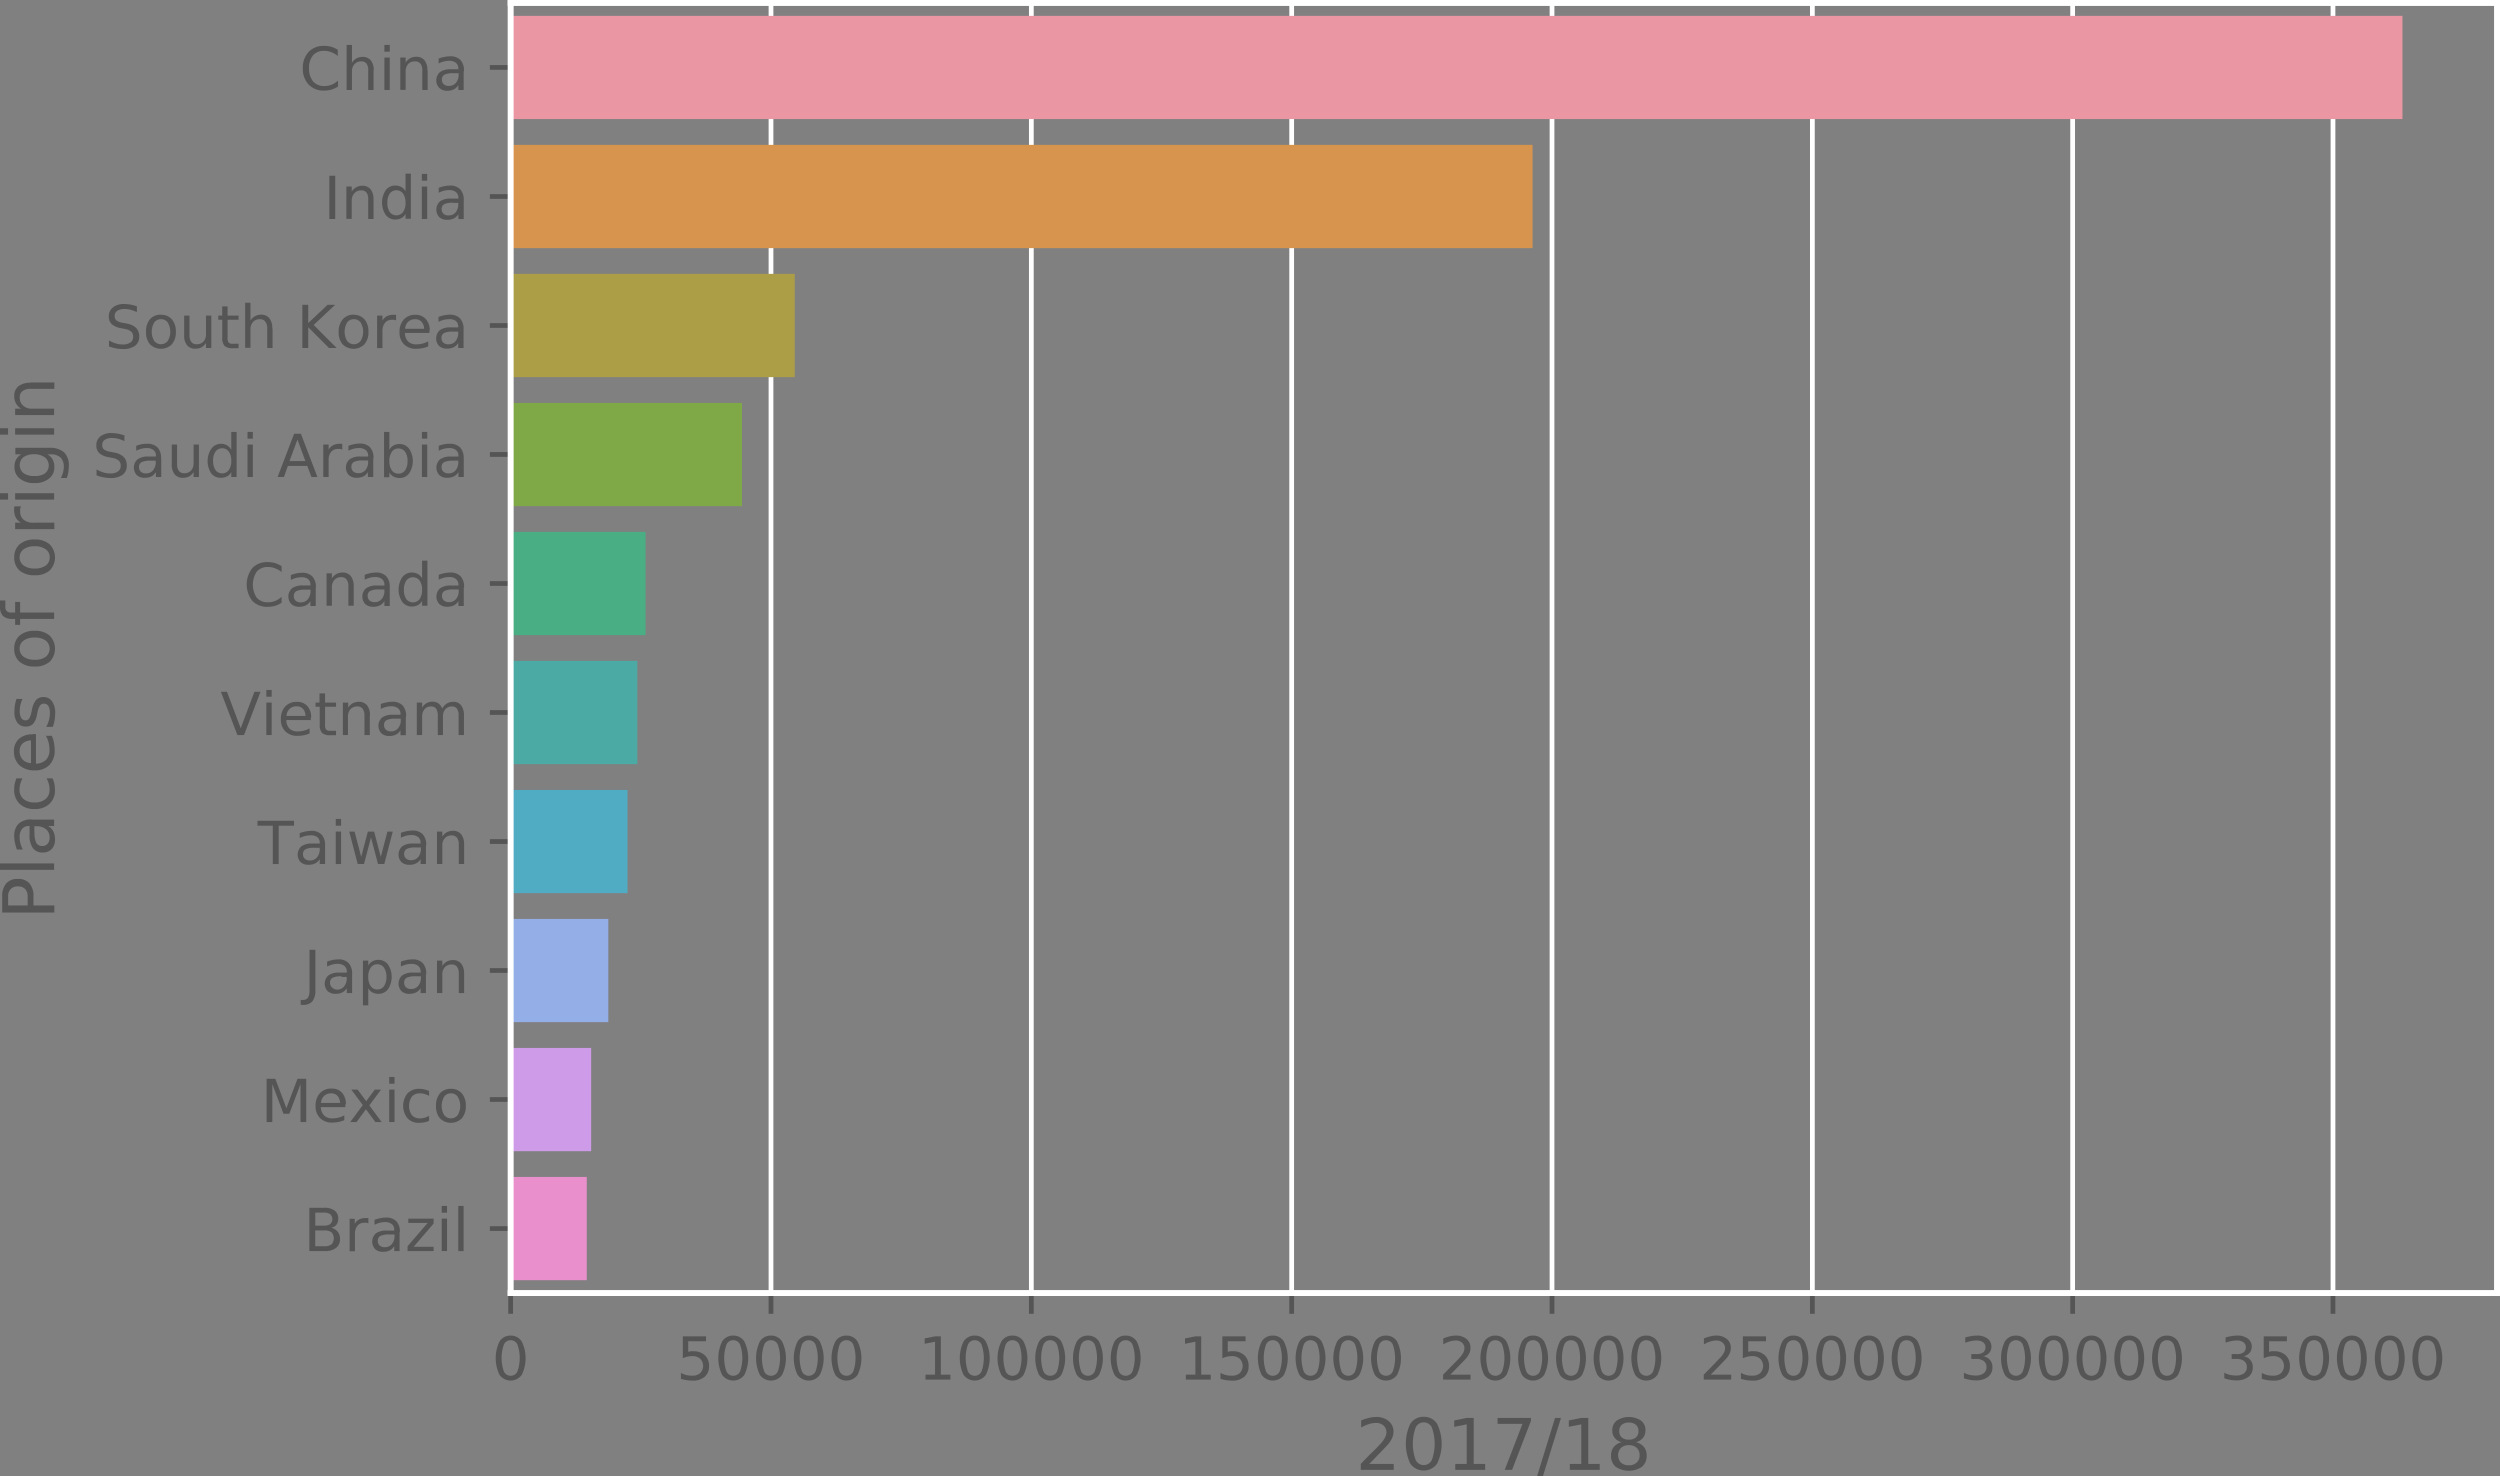 <svg id="Layer_1" data-name="Layer 1" xmlns="http://www.w3.org/2000/svg" xmlns:xlink="http://www.w3.org/1999/xlink" viewBox="0 0 421.37 248.84"><rect x="0" y="0" width="421.37" height="248.84" fill="#808080" stroke="none"/><defs><style>.cls-1,.cls-17,.cls-18,.cls-4,.cls-6{fill:none;}.cls-2{clip-path:url(#clip-path);}.cls-3{clip-path:url(#clip-path-2);}.cls-18,.cls-4{stroke:#fff;}.cls-17,.cls-18,.cls-4{stroke-linecap:square;}.cls-17,.cls-4,.cls-6{stroke-linejoin:round;}.cls-4,.cls-6{stroke-width:0.8px;}.cls-5{fill:#555;}.cls-6{stroke:#555;}.cls-7{fill:#ea96a3;}.cls-8{fill:#d7944e;}.cls-9{fill:#ab9e47;}.cls-10{fill:#7fa946;}.cls-11{fill:#49ae83;}.cls-12{fill:#4baba4;}.cls-13{fill:#50acc3;}.cls-14{fill:#94aee8;}.cls-15{fill:#ce9be9;}.cls-16{fill:#e88fcc;}.cls-17{stroke:#424242;stroke-width:2.7px;}.cls-18{stroke-miterlimit:10;}</style><clipPath id="clip-path" transform="translate(-7.21 -10.2)"><rect class="cls-1" width="438.78" height="267.64"/></clipPath><clipPath id="clip-path-2" transform="translate(-7.21 -10.2)"><rect class="cls-1" x="93.28" y="10.7" width="334.8" height="217.44"/></clipPath></defs><title>Graphic4-Places-of-origin</title><g class="cls-2"><g class="cls-3"><line class="cls-4" x1="86.07" y1="217.94" x2="86.07" y2="0.5"/></g><line class="cls-5" x1="86.07" y1="217.94" x2="86.07" y2="221.44"/><line class="cls-6" x1="86.07" y1="217.94" x2="86.07" y2="221.44"/><path class="cls-5" d="M93.28,235.31a2.14,2.14,0,0,1,1.87,1,6.4,6.4,0,0,1,0,5.62,2.31,2.31,0,0,1-3.75,0,6.49,6.49,0,0,1,0-5.62,2.14,2.14,0,0,1,1.88-1m0,.78a1.23,1.23,0,0,0-1.15.75,6.85,6.85,0,0,0,0,4.5,1.26,1.26,0,0,0,2.3,0,6.85,6.85,0,0,0,0-4.5,1.23,1.23,0,0,0-1.15-.75" transform="translate(-7.21 -10.2)"/><g class="cls-3"><line class="cls-4" x1="129.95" y1="217.94" x2="129.95" y2="0.5"/></g><line class="cls-5" x1="129.95" y1="217.94" x2="129.95" y2="221.44"/><line class="cls-6" x1="129.95" y1="217.94" x2="129.95" y2="221.44"/><path class="cls-5" d="M122.34,235.44h3.87v.83h-3v1.79a2.26,2.26,0,0,1,.43-.11,3.13,3.13,0,0,1,.43,0,2.74,2.74,0,0,1,1.93.67,2.36,2.36,0,0,1,.72,1.81,2.31,2.31,0,0,1-.74,1.83,3,3,0,0,1-2.06.64,7.57,7.57,0,0,1-.94-.07,6.28,6.28,0,0,1-1-.23v-1a3.75,3.75,0,0,0,.91.36,4,4,0,0,0,1,.11,1.92,1.92,0,0,0,1.34-.44,1.73,1.73,0,0,0,0-2.41,1.92,1.92,0,0,0-1.34-.45,3.55,3.55,0,0,0-.79.09,4.44,4.44,0,0,0-.8.27v-3.66" transform="translate(-7.21 -10.2)"/><path class="cls-5" d="M130.8,235.31a2.14,2.14,0,0,1,1.87,1,6.4,6.4,0,0,1,0,5.62,2.31,2.31,0,0,1-3.75,0,6.49,6.49,0,0,1,0-5.62,2.14,2.14,0,0,1,1.88-1m0,.78a1.23,1.23,0,0,0-1.15.75,6.85,6.85,0,0,0,0,4.5,1.26,1.26,0,0,0,2.3,0,6.85,6.85,0,0,0,0-4.5,1.23,1.23,0,0,0-1.15-.75" transform="translate(-7.21 -10.2)"/><path class="cls-5" d="M137.16,235.31a2.14,2.14,0,0,1,1.87,1,6.4,6.4,0,0,1,0,5.62,2.31,2.31,0,0,1-3.75,0,6.49,6.49,0,0,1,0-5.62,2.14,2.14,0,0,1,1.88-1m0,.78a1.23,1.23,0,0,0-1.15.75,6.85,6.85,0,0,0,0,4.5,1.26,1.26,0,0,0,2.3,0,6.85,6.85,0,0,0,0-4.5,1.23,1.23,0,0,0-1.15-.75" transform="translate(-7.21 -10.2)"/><path class="cls-5" d="M143.52,235.31a2.14,2.14,0,0,1,1.87,1,6.4,6.4,0,0,1,0,5.62,2.31,2.31,0,0,1-3.75,0,6.49,6.49,0,0,1,0-5.62,2.14,2.14,0,0,1,1.88-1m0,.78a1.23,1.23,0,0,0-1.15.75,6.85,6.85,0,0,0,0,4.5,1.26,1.26,0,0,0,2.3,0,6.85,6.85,0,0,0,0-4.5,1.23,1.23,0,0,0-1.15-.75" transform="translate(-7.21 -10.2)"/><path class="cls-5" d="M149.88,235.31a2.14,2.14,0,0,1,1.87,1,6.4,6.4,0,0,1,0,5.62,2.31,2.31,0,0,1-3.75,0,6.49,6.49,0,0,1,0-5.62,2.14,2.14,0,0,1,1.88-1m0,.78a1.23,1.23,0,0,0-1.15.75,6.85,6.85,0,0,0,0,4.5,1.26,1.26,0,0,0,2.3,0,6.85,6.85,0,0,0,0-4.5,1.23,1.23,0,0,0-1.15-.75" transform="translate(-7.21 -10.2)"/><g class="cls-3"><line class="cls-4" x1="173.83" y1="217.94" x2="173.83" y2="0.5"/></g><line class="cls-5" x1="173.83" y1="217.94" x2="173.83" y2="221.44"/><line class="cls-6" x1="173.83" y1="217.94" x2="173.83" y2="221.44"/><polyline class="cls-5" points="155.99 231.7 157.6 231.7 157.6 226.14 155.85 226.49 155.85 225.59 157.59 225.24 158.58 225.24 158.58 231.7 160.19 231.7 160.19 232.53 155.99 232.53 155.99 231.7"/><path class="cls-5" d="M171.5,235.31a2.14,2.14,0,0,1,1.87,1,6.4,6.4,0,0,1,0,5.62,2.31,2.31,0,0,1-3.75,0,6.49,6.49,0,0,1,0-5.62,2.14,2.14,0,0,1,1.88-1m0,.78a1.23,1.23,0,0,0-1.15.75,6.85,6.85,0,0,0,0,4.5,1.26,1.26,0,0,0,2.3,0,6.85,6.85,0,0,0,0-4.5,1.23,1.23,0,0,0-1.15-.75" transform="translate(-7.21 -10.2)"/><path class="cls-5" d="M177.86,235.31a2.14,2.14,0,0,1,1.87,1,6.4,6.4,0,0,1,0,5.62,2.31,2.31,0,0,1-3.75,0,6.49,6.49,0,0,1,0-5.62,2.14,2.14,0,0,1,1.88-1m0,.78a1.23,1.23,0,0,0-1.15.75,6.85,6.85,0,0,0,0,4.5,1.26,1.26,0,0,0,2.3,0,6.85,6.85,0,0,0,0-4.5,1.23,1.23,0,0,0-1.15-.75" transform="translate(-7.21 -10.2)"/><path class="cls-5" d="M184.22,235.31a2.14,2.14,0,0,1,1.87,1,6.4,6.4,0,0,1,0,5.62,2.31,2.31,0,0,1-3.75,0,6.49,6.49,0,0,1,0-5.62,2.14,2.14,0,0,1,1.88-1m0,.78a1.23,1.23,0,0,0-1.15.75,6.85,6.85,0,0,0,0,4.5,1.26,1.26,0,0,0,2.3,0,6.85,6.85,0,0,0,0-4.5,1.23,1.23,0,0,0-1.15-.75" transform="translate(-7.21 -10.2)"/><path class="cls-5" d="M190.58,235.31a2.14,2.14,0,0,1,1.87,1,6.4,6.4,0,0,1,0,5.62,2.31,2.31,0,0,1-3.75,0,6.49,6.49,0,0,1,0-5.62,2.14,2.14,0,0,1,1.88-1m0,.78a1.23,1.23,0,0,0-1.15.75,6.85,6.85,0,0,0,0,4.5,1.26,1.26,0,0,0,2.3,0,6.85,6.85,0,0,0,0-4.5,1.23,1.23,0,0,0-1.15-.75" transform="translate(-7.21 -10.2)"/><path class="cls-5" d="M196.94,235.31a2.14,2.14,0,0,1,1.87,1,6.4,6.4,0,0,1,0,5.62,2.31,2.31,0,0,1-3.75,0,6.49,6.49,0,0,1,0-5.62,2.14,2.14,0,0,1,1.88-1m0,.78a1.23,1.23,0,0,0-1.15.75,6.85,6.85,0,0,0,0,4.5,1.26,1.26,0,0,0,2.3,0,6.85,6.85,0,0,0,0-4.5,1.23,1.23,0,0,0-1.15-.75" transform="translate(-7.21 -10.2)"/><g class="cls-3"><line class="cls-4" x1="217.71" y1="217.94" x2="217.71" y2="0.5"/></g><line class="cls-5" x1="217.71" y1="217.94" x2="217.71" y2="221.44"/><line class="cls-6" x1="217.71" y1="217.94" x2="217.71" y2="221.44"/><polyline class="cls-5" points="199.87 231.7 201.48 231.7 201.48 226.14 199.73 226.49 199.73 225.59 201.47 225.24 202.46 225.24 202.46 231.7 204.07 231.7 204.07 232.53 199.87 232.53 199.87 231.7"/><path class="cls-5" d="M213.28,235.44h3.87v.83h-3v1.79a2.26,2.26,0,0,1,.43-.11,3.13,3.13,0,0,1,.43,0,2.74,2.74,0,0,1,1.93.67,2.36,2.36,0,0,1,.72,1.81,2.31,2.31,0,0,1-.74,1.83,3,3,0,0,1-2.06.64,7.57,7.57,0,0,1-.94-.07,6.28,6.28,0,0,1-1-.23v-1a3.75,3.75,0,0,0,.91.36,4,4,0,0,0,1,.11,1.92,1.92,0,0,0,1.34-.44,1.73,1.73,0,0,0,0-2.41,1.92,1.92,0,0,0-1.34-.45,3.55,3.55,0,0,0-.79.09,4.44,4.44,0,0,0-.8.27v-3.66" transform="translate(-7.21 -10.2)"/><path class="cls-5" d="M221.74,235.31a2.14,2.14,0,0,1,1.87,1,6.4,6.4,0,0,1,0,5.62,2.31,2.31,0,0,1-3.75,0,6.49,6.49,0,0,1,0-5.62,2.14,2.14,0,0,1,1.88-1m0,.78a1.23,1.23,0,0,0-1.15.75,6.85,6.85,0,0,0,0,4.5,1.26,1.26,0,0,0,2.3,0,6.85,6.85,0,0,0,0-4.5,1.23,1.23,0,0,0-1.15-.75" transform="translate(-7.21 -10.2)"/><path class="cls-5" d="M228.1,235.31a2.14,2.14,0,0,1,1.87,1,6.4,6.4,0,0,1,0,5.62,2.31,2.31,0,0,1-3.75,0,6.49,6.49,0,0,1,0-5.62,2.14,2.14,0,0,1,1.88-1m0,.78a1.23,1.23,0,0,0-1.15.75,6.85,6.85,0,0,0,0,4.5,1.26,1.26,0,0,0,2.3,0,6.85,6.85,0,0,0,0-4.5,1.23,1.23,0,0,0-1.15-.75" transform="translate(-7.21 -10.2)"/><path class="cls-5" d="M234.46,235.31a2.14,2.14,0,0,1,1.87,1,6.4,6.4,0,0,1,0,5.62,2.31,2.31,0,0,1-3.75,0,6.49,6.49,0,0,1,0-5.62,2.14,2.14,0,0,1,1.88-1m0,.78a1.23,1.23,0,0,0-1.15.75,6.85,6.85,0,0,0,0,4.5,1.26,1.26,0,0,0,2.3,0,6.85,6.85,0,0,0,0-4.5,1.23,1.23,0,0,0-1.15-.75" transform="translate(-7.21 -10.2)"/><path class="cls-5" d="M240.82,235.31a2.14,2.14,0,0,1,1.87,1,6.4,6.4,0,0,1,0,5.62,2.31,2.31,0,0,1-3.75,0,6.49,6.49,0,0,1,0-5.62,2.14,2.14,0,0,1,1.88-1m0,.78a1.23,1.23,0,0,0-1.15.75,6.85,6.85,0,0,0,0,4.5,1.26,1.26,0,0,0,2.3,0,6.85,6.85,0,0,0,0-4.5,1.23,1.23,0,0,0-1.15-.75" transform="translate(-7.21 -10.2)"/><g class="cls-3"><line class="cls-4" x1="261.59" y1="217.94" x2="261.59" y2="0.5"/></g><line class="cls-5" x1="261.59" y1="217.94" x2="261.59" y2="221.44"/><line class="cls-6" x1="261.59" y1="217.94" x2="261.59" y2="221.44"/><path class="cls-5" d="M251.63,241.9h3.44v.83h-4.63v-.83l1.53-1.56c.64-.65,1.05-1.07,1.22-1.26a4,4,0,0,0,.66-.9,1.65,1.65,0,0,0,.19-.73,1.21,1.21,0,0,0-.41-.94,1.54,1.54,0,0,0-1.06-.37,3.52,3.52,0,0,0-1,.16,6,6,0,0,0-1.1.49v-1a7.87,7.87,0,0,1,1.11-.36,4.19,4.19,0,0,1,1-.12,2.7,2.7,0,0,1,1.8.57,1.88,1.88,0,0,1,.68,1.51,2.19,2.19,0,0,1-.17.85,3.79,3.79,0,0,1-.61.95c-.08.1-.34.37-.78.82l-1.84,1.89" transform="translate(-7.21 -10.2)"/><path class="cls-5" d="M259.25,235.31a2.14,2.14,0,0,1,1.87,1,6.4,6.4,0,0,1,0,5.62,2.31,2.31,0,0,1-3.75,0,6.49,6.49,0,0,1,0-5.62,2.14,2.14,0,0,1,1.88-1m0,.78a1.23,1.23,0,0,0-1.15.75,6.85,6.85,0,0,0,0,4.5,1.26,1.26,0,0,0,2.3,0,6.85,6.85,0,0,0,0-4.5,1.23,1.23,0,0,0-1.15-.75" transform="translate(-7.21 -10.2)"/><path class="cls-5" d="M265.61,235.31a2.14,2.14,0,0,1,1.87,1,6.4,6.4,0,0,1,0,5.62,2.31,2.31,0,0,1-3.75,0,6.49,6.49,0,0,1,0-5.62,2.14,2.14,0,0,1,1.88-1m0,.78a1.23,1.23,0,0,0-1.15.75,6.85,6.85,0,0,0,0,4.5,1.26,1.26,0,0,0,2.3,0,6.85,6.85,0,0,0,0-4.5,1.23,1.23,0,0,0-1.15-.75" transform="translate(-7.21 -10.2)"/><path class="cls-5" d="M272,235.31a2.14,2.14,0,0,1,1.87,1,6.4,6.4,0,0,1,0,5.62,2.31,2.31,0,0,1-3.75,0,6.49,6.49,0,0,1,0-5.62,2.14,2.14,0,0,1,1.88-1m0,.78a1.23,1.23,0,0,0-1.15.75,6.85,6.85,0,0,0,0,4.5,1.26,1.26,0,0,0,2.3,0,6.85,6.85,0,0,0,0-4.5,1.23,1.23,0,0,0-1.15-.75" transform="translate(-7.21 -10.2)"/><path class="cls-5" d="M278.33,235.31a2.14,2.14,0,0,1,1.87,1,6.4,6.4,0,0,1,0,5.62,2.31,2.31,0,0,1-3.75,0,6.49,6.49,0,0,1,0-5.62,2.14,2.14,0,0,1,1.88-1m0,.78a1.23,1.23,0,0,0-1.15.75,6.85,6.85,0,0,0,0,4.5,1.26,1.26,0,0,0,2.3,0,6.85,6.85,0,0,0,0-4.5,1.23,1.23,0,0,0-1.15-.75" transform="translate(-7.21 -10.2)"/><path class="cls-5" d="M284.69,235.31a2.14,2.14,0,0,1,1.87,1,6.4,6.4,0,0,1,0,5.62,2.31,2.31,0,0,1-3.75,0,6.49,6.49,0,0,1,0-5.62,2.14,2.14,0,0,1,1.88-1m0,.78a1.23,1.23,0,0,0-1.15.75,6.85,6.85,0,0,0,0,4.5,1.26,1.26,0,0,0,2.3,0,6.85,6.85,0,0,0,0-4.5,1.23,1.23,0,0,0-1.15-.75" transform="translate(-7.21 -10.2)"/><g class="cls-3"><line class="cls-4" x1="305.47" y1="217.94" x2="305.47" y2="0.5"/></g><line class="cls-5" x1="305.47" y1="217.94" x2="305.47" y2="221.44"/><line class="cls-6" x1="305.47" y1="217.94" x2="305.47" y2="221.44"/><path class="cls-5" d="M295.51,241.9H299v.83h-4.63v-.83l1.53-1.56c.64-.65,1-1.07,1.22-1.26a4,4,0,0,0,.66-.9,1.65,1.65,0,0,0,.19-.73,1.21,1.21,0,0,0-.41-.94,1.54,1.54,0,0,0-1.06-.37,3.52,3.52,0,0,0-1,.16,6,6,0,0,0-1.1.49v-1a7.87,7.87,0,0,1,1.11-.36,4.19,4.19,0,0,1,.95-.12,2.7,2.7,0,0,1,1.8.57,1.88,1.88,0,0,1,.68,1.51,2.19,2.19,0,0,1-.17.85,3.79,3.79,0,0,1-.61.95c-.08.1-.34.37-.78.82l-1.84,1.89" transform="translate(-7.21 -10.2)"/><path class="cls-5" d="M301,235.44h3.87v.83h-3v1.79a2.26,2.26,0,0,1,.43-.11,3.13,3.13,0,0,1,.43,0,2.74,2.74,0,0,1,1.93.67,2.36,2.36,0,0,1,.72,1.81,2.31,2.31,0,0,1-.74,1.83,3,3,0,0,1-2.06.64,7.57,7.57,0,0,1-.94-.07,6.28,6.28,0,0,1-1-.23v-1a3.75,3.75,0,0,0,.91.36,4,4,0,0,0,1,.11,1.92,1.92,0,0,0,1.34-.44,1.73,1.73,0,0,0,0-2.41,1.92,1.92,0,0,0-1.34-.45,3.55,3.55,0,0,0-.79.09,4.44,4.44,0,0,0-.8.27v-3.66" transform="translate(-7.21 -10.2)"/><path class="cls-5" d="M309.49,235.31a2.14,2.14,0,0,1,1.87,1,6.4,6.4,0,0,1,0,5.62,2.31,2.31,0,0,1-3.75,0,6.49,6.49,0,0,1,0-5.62,2.14,2.14,0,0,1,1.88-1m0,.78a1.23,1.23,0,0,0-1.15.75,6.85,6.85,0,0,0,0,4.5,1.26,1.26,0,0,0,2.3,0,6.85,6.85,0,0,0,0-4.5,1.23,1.23,0,0,0-1.15-.75" transform="translate(-7.21 -10.2)"/><path class="cls-5" d="M315.85,235.31a2.14,2.14,0,0,1,1.87,1,6.4,6.4,0,0,1,0,5.62,2.31,2.31,0,0,1-3.75,0,6.49,6.49,0,0,1,0-5.62,2.14,2.14,0,0,1,1.88-1m0,.78a1.23,1.23,0,0,0-1.15.75,6.85,6.85,0,0,0,0,4.5,1.26,1.26,0,0,0,2.3,0,6.85,6.85,0,0,0,0-4.5,1.23,1.23,0,0,0-1.15-.75" transform="translate(-7.21 -10.2)"/><path class="cls-5" d="M322.21,235.31a2.14,2.14,0,0,1,1.87,1,6.4,6.4,0,0,1,0,5.62,2.31,2.31,0,0,1-3.75,0,6.49,6.49,0,0,1,0-5.62,2.14,2.14,0,0,1,1.88-1m0,.78a1.23,1.23,0,0,0-1.15.75,6.85,6.85,0,0,0,0,4.5,1.26,1.26,0,0,0,2.3,0,6.85,6.85,0,0,0,0-4.5,1.23,1.23,0,0,0-1.15-.75" transform="translate(-7.21 -10.2)"/><path class="cls-5" d="M328.57,235.31a2.14,2.14,0,0,1,1.87,1,6.4,6.4,0,0,1,0,5.62,2.31,2.31,0,0,1-3.75,0,6.49,6.49,0,0,1,0-5.62,2.14,2.14,0,0,1,1.88-1m0,.78a1.23,1.23,0,0,0-1.15.75,6.85,6.85,0,0,0,0,4.5,1.26,1.26,0,0,0,2.3,0,6.85,6.85,0,0,0,0-4.5,1.23,1.23,0,0,0-1.15-.75" transform="translate(-7.21 -10.2)"/><g class="cls-3"><line class="cls-4" x1="349.34" y1="217.94" x2="349.34" y2="0.5"/></g><line class="cls-5" x1="349.34" y1="217.94" x2="349.34" y2="221.44"/><line class="cls-6" x1="349.34" y1="217.94" x2="349.34" y2="221.44"/><path class="cls-5" d="M341.53,238.8a1.87,1.87,0,0,1,1.1.63,1.83,1.83,0,0,1,.4,1.18,2,2,0,0,1-.74,1.67,3.35,3.35,0,0,1-2.11.58,5.17,5.17,0,0,1-.95-.09,5.68,5.68,0,0,1-1-.26v-.95a3.26,3.26,0,0,0,.9.36,4.19,4.19,0,0,0,1,.12,2.33,2.33,0,0,0,1.41-.36,1.26,1.26,0,0,0,.49-1.07,1.22,1.22,0,0,0-.45-1,2,2,0,0,0-1.26-.37h-.85v-.81h.89a1.79,1.79,0,0,0,1.11-.29,1,1,0,0,0,.39-.84,1,1,0,0,0-.4-.86,1.89,1.89,0,0,0-1.14-.3,4.59,4.59,0,0,0-.87.09,8.69,8.69,0,0,0-1,.27v-.88a9.56,9.56,0,0,1,1.05-.23,6,6,0,0,1,.93-.08,2.82,2.82,0,0,1,1.77.51,1.65,1.65,0,0,1,.66,1.38,1.56,1.56,0,0,1-.35,1,1.76,1.76,0,0,1-1,.58" transform="translate(-7.21 -10.2)"/><path class="cls-5" d="M347,235.31a2.14,2.14,0,0,1,1.87,1,6.4,6.4,0,0,1,0,5.62,2.31,2.31,0,0,1-3.75,0,6.49,6.49,0,0,1,0-5.62,2.14,2.14,0,0,1,1.88-1m0,.78a1.23,1.23,0,0,0-1.15.75,6.85,6.85,0,0,0,0,4.5,1.26,1.26,0,0,0,2.3,0,6.85,6.85,0,0,0,0-4.5,1.23,1.23,0,0,0-1.15-.75" transform="translate(-7.21 -10.2)"/><path class="cls-5" d="M353.37,235.31a2.14,2.14,0,0,1,1.87,1,6.4,6.4,0,0,1,0,5.62,2.31,2.31,0,0,1-3.75,0,6.49,6.49,0,0,1,0-5.62,2.14,2.14,0,0,1,1.88-1m0,.78a1.23,1.23,0,0,0-1.15.75,6.85,6.85,0,0,0,0,4.5,1.26,1.26,0,0,0,2.3,0,6.85,6.85,0,0,0,0-4.5,1.23,1.23,0,0,0-1.15-.75" transform="translate(-7.21 -10.2)"/><path class="cls-5" d="M359.73,235.31a2.14,2.14,0,0,1,1.87,1,6.4,6.4,0,0,1,0,5.62,2.31,2.31,0,0,1-3.75,0,6.49,6.49,0,0,1,0-5.62,2.14,2.14,0,0,1,1.88-1m0,.78a1.23,1.23,0,0,0-1.15.75,6.85,6.85,0,0,0,0,4.5,1.26,1.26,0,0,0,2.3,0,6.85,6.85,0,0,0,0-4.5,1.23,1.23,0,0,0-1.15-.75" transform="translate(-7.21 -10.2)"/><path class="cls-5" d="M366.09,235.31a2.14,2.14,0,0,1,1.87,1,6.4,6.4,0,0,1,0,5.62,2.31,2.31,0,0,1-3.75,0,6.49,6.49,0,0,1,0-5.62,2.14,2.14,0,0,1,1.88-1m0,.78a1.23,1.23,0,0,0-1.15.75,6.85,6.85,0,0,0,0,4.5,1.26,1.26,0,0,0,2.3,0,6.85,6.85,0,0,0,0-4.5,1.23,1.23,0,0,0-1.15-.75" transform="translate(-7.21 -10.2)"/><path class="cls-5" d="M372.45,235.31a2.14,2.14,0,0,1,1.87,1,6.4,6.4,0,0,1,0,5.62,2.31,2.31,0,0,1-3.75,0,6.49,6.49,0,0,1,0-5.62,2.14,2.14,0,0,1,1.88-1m0,.78a1.23,1.23,0,0,0-1.15.75,6.85,6.85,0,0,0,0,4.5,1.26,1.26,0,0,0,2.3,0,6.85,6.85,0,0,0,0-4.5,1.23,1.23,0,0,0-1.15-.75" transform="translate(-7.21 -10.2)"/><g class="cls-3"><line class="cls-4" x1="393.22" y1="217.94" x2="393.22" y2="0.5"/></g><line class="cls-5" x1="393.22" y1="217.94" x2="393.22" y2="221.44"/><line class="cls-6" x1="393.22" y1="217.94" x2="393.22" y2="221.44"/><path class="cls-5" d="M385.41,238.8a1.87,1.87,0,0,1,1.1.63,1.83,1.83,0,0,1,.4,1.18,2,2,0,0,1-.74,1.67,3.35,3.35,0,0,1-2.11.58,5.17,5.17,0,0,1-.95-.09,5.68,5.68,0,0,1-1-.26v-.95a3.26,3.26,0,0,0,.9.36,4.19,4.19,0,0,0,1,.12,2.33,2.33,0,0,0,1.41-.36,1.26,1.26,0,0,0,.49-1.07,1.22,1.22,0,0,0-.45-1,2,2,0,0,0-1.26-.37h-.85v-.81h.89a1.79,1.79,0,0,0,1.11-.29,1,1,0,0,0,.39-.84,1,1,0,0,0-.4-.86,1.89,1.89,0,0,0-1.14-.3,4.59,4.59,0,0,0-.87.09,8.69,8.69,0,0,0-1,.27v-.88a9.56,9.56,0,0,1,1.05-.23,6,6,0,0,1,.93-.08,2.82,2.82,0,0,1,1.77.51,1.65,1.65,0,0,1,.66,1.38,1.56,1.56,0,0,1-.35,1,1.76,1.76,0,0,1-1,.58" transform="translate(-7.21 -10.2)"/><path class="cls-5" d="M388.79,235.44h3.87v.83h-3v1.79a2.26,2.26,0,0,1,.43-.11,3.13,3.13,0,0,1,.43,0,2.74,2.74,0,0,1,1.93.67,2.36,2.36,0,0,1,.72,1.81,2.31,2.31,0,0,1-.74,1.83,3,3,0,0,1-2.06.64,7.57,7.57,0,0,1-.94-.07,6.28,6.28,0,0,1-1-.23v-1a3.75,3.75,0,0,0,.91.36,4,4,0,0,0,1,.11,1.92,1.92,0,0,0,1.34-.44,1.73,1.73,0,0,0,0-2.41,1.92,1.92,0,0,0-1.34-.45,3.55,3.55,0,0,0-.79.09,4.44,4.44,0,0,0-.8.27v-3.66" transform="translate(-7.21 -10.2)"/><path class="cls-5" d="M397.25,235.31a2.14,2.14,0,0,1,1.87,1,6.4,6.4,0,0,1,0,5.62,2.31,2.31,0,0,1-3.75,0,6.49,6.49,0,0,1,0-5.62,2.14,2.14,0,0,1,1.88-1m0,.78a1.23,1.23,0,0,0-1.15.75,6.85,6.85,0,0,0,0,4.5,1.26,1.26,0,0,0,2.3,0,6.85,6.85,0,0,0,0-4.5,1.23,1.23,0,0,0-1.15-.75" transform="translate(-7.21 -10.2)"/><path class="cls-5" d="M403.61,235.31a2.14,2.14,0,0,1,1.87,1,6.4,6.4,0,0,1,0,5.62,2.31,2.31,0,0,1-3.75,0,6.49,6.49,0,0,1,0-5.62,2.14,2.14,0,0,1,1.88-1m0,.78a1.23,1.23,0,0,0-1.15.75,6.85,6.85,0,0,0,0,4.5,1.26,1.26,0,0,0,2.3,0,6.85,6.85,0,0,0,0-4.5,1.23,1.23,0,0,0-1.15-.75" transform="translate(-7.21 -10.2)"/><path class="cls-5" d="M410,235.31a2.14,2.14,0,0,1,1.87,1,6.4,6.4,0,0,1,0,5.62,2.31,2.31,0,0,1-3.75,0,6.49,6.49,0,0,1,0-5.62,2.14,2.14,0,0,1,1.88-1m0,.78a1.23,1.23,0,0,0-1.15.75,6.85,6.85,0,0,0,0,4.5,1.26,1.26,0,0,0,2.3,0,6.85,6.85,0,0,0,0-4.5,1.23,1.23,0,0,0-1.15-.75" transform="translate(-7.21 -10.2)"/><path class="cls-5" d="M416.33,235.31a2.14,2.14,0,0,1,1.87,1,6.4,6.4,0,0,1,0,5.62,2.31,2.31,0,0,1-3.75,0,6.49,6.49,0,0,1,0-5.62,2.14,2.14,0,0,1,1.88-1m0,.78a1.23,1.23,0,0,0-1.15.75,6.85,6.85,0,0,0,0,4.5,1.26,1.26,0,0,0,2.3,0,6.85,6.85,0,0,0,0-4.5,1.23,1.23,0,0,0-1.15-.75" transform="translate(-7.21 -10.2)"/><path class="cls-5" d="M238,256.94h4.12v1h-5.55v-1c.44-.46,1-1.08,1.83-1.87s1.26-1.29,1.47-1.51a4.79,4.79,0,0,0,.79-1.08,2.06,2.06,0,0,0,.23-.88,1.47,1.47,0,0,0-.49-1.13,1.86,1.86,0,0,0-1.28-.44,4.2,4.2,0,0,0-1.17.19,6.74,6.74,0,0,0-1.32.59v-1.2a8.84,8.84,0,0,1,1.33-.43,4.83,4.83,0,0,1,1.14-.15,3.22,3.22,0,0,1,2.16.69,2.24,2.24,0,0,1,.82,1.81,2.66,2.66,0,0,1-.21,1,4.51,4.51,0,0,1-.73,1.14c-.1.12-.41.44-.94,1l-2.2,2.27" transform="translate(-7.21 -10.2)"/><path class="cls-5" d="M247.18,249a2.56,2.56,0,0,1,2.24,1.17,7.67,7.67,0,0,1,0,6.74,2.78,2.78,0,0,1-4.5,0,7.85,7.85,0,0,1,0-6.74,2.58,2.58,0,0,1,2.26-1.17m0,.94a1.48,1.48,0,0,0-1.38.9,8.15,8.15,0,0,0,0,5.4,1.51,1.51,0,0,0,2.76,0,8.15,8.15,0,0,0,0-5.4,1.48,1.48,0,0,0-1.38-.9" transform="translate(-7.21 -10.2)"/><polyline class="cls-5" points="245.28 246.74 247.21 246.74 247.21 240.07 245.11 240.49 245.11 239.41 247.2 238.99 248.39 238.99 248.39 246.74 250.32 246.74 250.32 247.74 245.28 247.74 245.28 246.74"/><polyline class="cls-5" points="252.41 238.99 258.04 238.99 258.04 239.49 254.86 247.74 253.62 247.74 256.61 239.99 252.41 239.99 252.41 238.99"/><polyline class="cls-5" points="262.1 238.99 263.1 238.99 260.05 248.84 259.06 248.84 262.1 238.99"/><polyline class="cls-5" points="264.59 246.74 266.52 246.74 266.52 240.07 264.42 240.49 264.42 239.41 266.51 238.99 267.7 238.99 267.7 246.74 269.63 246.74 269.63 247.74 264.59 247.74 264.59 246.74"/><path class="cls-5" d="M280.13,251.41a1.36,1.36,0,0,0,.42,1.07,1.78,1.78,0,0,0,1.2.37,1.75,1.75,0,0,0,1.19-.37,1.37,1.37,0,0,0,.43-1.07,1.32,1.32,0,0,0-.43-1.06,1.75,1.75,0,0,0-1.19-.38,1.78,1.78,0,0,0-1.2.38,1.31,1.31,0,0,0-.42,1.06m.43,1.87a2.09,2.09,0,0,1-1.18-.71,1.91,1.91,0,0,1-.42-1.27,2,2,0,0,1,.74-1.66,3.75,3.75,0,0,1,4.1,0,2,2,0,0,1,.75,1.66,2,2,0,0,1-.43,1.27,2.13,2.13,0,0,1-1.18.71,2.41,2.41,0,0,1,1.33.78,2.2,2.2,0,0,1,.48,1.42,2.4,2.4,0,0,1-.78,1.94,4,4,0,0,1-4.45,0,2.4,2.4,0,0,1-.77-1.94,2.14,2.14,0,0,1,.48-1.42,2.34,2.34,0,0,1,1.33-.78m1.19.5a1.88,1.88,0,0,0-1.33.46,1.84,1.84,0,0,0,0,2.48,1.88,1.88,0,0,0,1.33.45,1.83,1.83,0,0,0,1.32-.46,1.58,1.58,0,0,0,.49-1.23,1.61,1.61,0,0,0-.48-1.24,1.87,1.87,0,0,0-1.33-.46" transform="translate(-7.21 -10.2)"/><line class="cls-5" x1="86.07" y1="11.37" x2="82.57" y2="11.37"/><line class="cls-6" x1="86.07" y1="11.37" x2="82.57" y2="11.37"/><path class="cls-5" d="M64.14,18.64v1A3.9,3.9,0,0,0,63.07,19a3.19,3.19,0,0,0-1.19-.23,2.4,2.4,0,0,0-1.92.77,3.27,3.27,0,0,0-.66,2.2A3.3,3.3,0,0,0,60,23.94a2.39,2.39,0,0,0,1.92.76,3,3,0,0,0,1.19-.23,3.49,3.49,0,0,0,1.07-.69v1a3.81,3.81,0,0,1-1.1.52,4.39,4.39,0,0,1-1.22.17,3.44,3.44,0,0,1-2.61-1,3.84,3.84,0,0,1-1-2.77,3.87,3.87,0,0,1,1-2.77,3.44,3.44,0,0,1,2.61-1,4.4,4.4,0,0,1,1.23.17,4.19,4.19,0,0,1,1.09.52" transform="translate(-7.21 -10.2)"/><path class="cls-5" d="M70.17,22.07v3.3h-.9V22.1A1.87,1.87,0,0,0,69,20.94a1.06,1.06,0,0,0-.9-.39,1.47,1.47,0,0,0-1.15.47,1.81,1.81,0,0,0-.42,1.26v3.09h-.9v-7.6h.9v3a2.11,2.11,0,0,1,.76-.73,2.07,2.07,0,0,1,1-.25,1.74,1.74,0,0,1,1.42.59,2.64,2.64,0,0,1,.49,1.71" transform="translate(-7.21 -10.2)"/><path class="cls-5" d="M72,17.77h.9v1.14H72V17.77m0,2.13h.9v5.47H72V19.9" transform="translate(-7.21 -10.2)"/><path class="cls-5" d="M79.29,22.07v3.3h-.9V22.1a1.87,1.87,0,0,0-.31-1.16,1.06,1.06,0,0,0-.9-.39A1.47,1.47,0,0,0,76,21a1.81,1.81,0,0,0-.42,1.26v3.09h-.9V19.9h.9v.85a2.11,2.11,0,0,1,.76-.73,2.07,2.07,0,0,1,1-.25,1.74,1.74,0,0,1,1.42.59,2.64,2.64,0,0,1,.49,1.71" transform="translate(-7.21 -10.2)"/><path class="cls-5" d="M85.36,22.25v3.12h-.9v-.83a1.91,1.91,0,0,1-.77.73,2.51,2.51,0,0,1-1.12.23A1.88,1.88,0,0,1,81.23,25a1.87,1.87,0,0,1,.13-2.65,3,3,0,0,1,1.84-.47h1.26v-.09a1.2,1.2,0,0,0-.41-1,1.76,1.76,0,0,0-1.14-.34,3.52,3.52,0,0,0-.92.12,4.16,4.16,0,0,0-.85.33v-.83a6,6,0,0,1,1-.28,4.78,4.78,0,0,1,.91-.1,2.34,2.34,0,0,1,1.77.62,2.61,2.61,0,0,1,.59,1.86m-1.79.37a3.28,3.28,0,0,0-1.51.25.91.91,0,0,0-.42.85,1,1,0,0,0,.31.76,1.24,1.24,0,0,0,.86.28,1.48,1.48,0,0,0,1.2-.53,2.09,2.09,0,0,0,.45-1.41v-.2h-.89" transform="translate(-7.21 -10.2)"/><line class="cls-5" x1="86.07" y1="33.12" x2="82.57" y2="33.12"/><line class="cls-6" x1="86.07" y1="33.12" x2="82.57" y2="33.12"/><polyline class="cls-5" points="55.51 29.62 56.5 29.62 56.5 36.91 55.51 36.91 55.51 29.62"/><path class="cls-5" d="M70.17,43.81v3.3h-.9V43.84A1.87,1.87,0,0,0,69,42.68a1.06,1.06,0,0,0-.9-.39,1.47,1.47,0,0,0-1.15.47A1.81,1.81,0,0,0,66.49,44v3.09h-.9V41.64h.9v.85a2.11,2.11,0,0,1,.76-.73,2.07,2.07,0,0,1,1-.25,1.74,1.74,0,0,1,1.42.59,2.64,2.64,0,0,1,.49,1.71" transform="translate(-7.21 -10.2)"/><path class="cls-5" d="M72.5,44.38a2.65,2.65,0,0,0,.4,1.56,1.41,1.41,0,0,0,2.25,0,2.65,2.65,0,0,0,.41-1.56,2.62,2.62,0,0,0-.41-1.55,1.4,1.4,0,0,0-2.25,0,2.62,2.62,0,0,0-.4,1.55m3.06-1.91v-3h.9v7.6h-.9v-.82a1.78,1.78,0,0,1-.72.72,2.21,2.21,0,0,1-1,.23,2,2,0,0,1-1.62-.78,3.8,3.8,0,0,1,0-4.16,2,2,0,0,1,1.62-.79,2.09,2.09,0,0,1,1,.24,1.91,1.91,0,0,1,.72.72" transform="translate(-7.21 -10.2)"/><path class="cls-5" d="M78.31,39.51h.9v1.14h-.9V39.51m0,2.13h.9v5.47h-.9V41.64" transform="translate(-7.21 -10.2)"/><path class="cls-5" d="M85.37,44v3.12h-.9v-.83a1.91,1.91,0,0,1-.77.73,2.51,2.51,0,0,1-1.12.23,1.88,1.88,0,0,1-1.34-.46,1.87,1.87,0,0,1,.13-2.65,3,3,0,0,1,1.84-.47h1.26v-.09a1.2,1.2,0,0,0-.41-1,1.76,1.76,0,0,0-1.14-.34,3.52,3.52,0,0,0-.92.12,4.16,4.16,0,0,0-.85.33v-.83a6,6,0,0,1,.95-.28,4.78,4.78,0,0,1,.91-.1,2.34,2.34,0,0,1,1.77.62A2.61,2.61,0,0,1,85.37,44m-1.79.37a3.28,3.28,0,0,0-1.51.25.91.91,0,0,0-.42.85,1,1,0,0,0,.31.76,1.24,1.24,0,0,0,.86.28A1.48,1.48,0,0,0,84,46a2.09,2.09,0,0,0,.45-1.41v-.2h-.89" transform="translate(-7.21 -10.2)"/><line class="cls-5" x1="86.07" y1="54.86" x2="82.57" y2="54.86"/><line class="cls-6" x1="86.07" y1="54.86" x2="82.57" y2="54.86"/><path class="cls-5" d="M30.28,61.81v1a6.42,6.42,0,0,0-1.06-.4,4.24,4.24,0,0,0-1-.13,2.2,2.2,0,0,0-1.25.31,1,1,0,0,0-.43.89.88.88,0,0,0,.29.73,2.41,2.41,0,0,0,1.1.4l.6.12a3.06,3.06,0,0,1,1.62.74,2,2,0,0,1,.53,1.42,1.89,1.89,0,0,1-.71,1.6,3.42,3.42,0,0,1-2.08.54,6.32,6.32,0,0,1-1.11-.11,6.4,6.4,0,0,1-1.2-.34v-1a5.33,5.33,0,0,0,1.17.51,3.75,3.75,0,0,0,1.14.17,2.21,2.21,0,0,0,1.3-.33,1.11,1.11,0,0,0,.46-1,1.08,1.08,0,0,0-.33-.84,2.28,2.28,0,0,0-1.08-.45l-.6-.12a3.1,3.1,0,0,1-1.6-.69,1.69,1.69,0,0,1-.49-1.3A1.84,1.84,0,0,1,26.27,62a2.89,2.89,0,0,1,1.88-.56,6.27,6.27,0,0,1,1,.09,8.34,8.34,0,0,1,1.09.28" transform="translate(-7.21 -10.2)"/><path class="cls-5" d="M34.34,63.26a2.35,2.35,0,0,1,1.84.76,3.12,3.12,0,0,1,.67,2.11,3.08,3.08,0,0,1-.67,2.1,2.62,2.62,0,0,1-3.69,0,3.07,3.07,0,0,1-.66-2.1A3.12,3.12,0,0,1,32.49,64a2.35,2.35,0,0,1,1.85-.76m0,.76a1.34,1.34,0,0,0-1.14.57,3.08,3.08,0,0,0,0,3.09,1.45,1.45,0,0,0,2.29,0,3.05,3.05,0,0,0,0-3.09A1.34,1.34,0,0,0,34.34,64" transform="translate(-7.21 -10.2)"/><path class="cls-5" d="M40.51,63.26h0M38.25,66.7V63.39h.9v3.28a1.87,1.87,0,0,0,.3,1.16,1.07,1.07,0,0,0,.91.39,1.48,1.48,0,0,0,1.15-.46,1.82,1.82,0,0,0,.42-1.27v-3.1h.9v5.47h-.9V68a2.22,2.22,0,0,1-.76.74,2.14,2.14,0,0,1-1,.23,1.74,1.74,0,0,1-1.43-.58,2.55,2.55,0,0,1-.49-1.71" transform="translate(-7.21 -10.2)"/><path class="cls-5" d="M45.57,61.84v1.55h1.85v.7H45.57v3a1.34,1.34,0,0,0,.18.86,1,1,0,0,0,.75.19h.92v.75H46.5a2,2,0,0,1-1.44-.39,2,2,0,0,1-.39-1.41v-3H44v-.7h.66V61.84h.9" transform="translate(-7.21 -10.2)"/><path class="cls-5" d="M53.15,65.56v3.3h-.9V65.59a1.87,1.87,0,0,0-.31-1.16A1.06,1.06,0,0,0,51,64a1.47,1.47,0,0,0-1.15.47,1.81,1.81,0,0,0-.42,1.26v3.09h-.9v-7.6h.9v3a2.11,2.11,0,0,1,.76-.73,2.07,2.07,0,0,1,1-.25,1.74,1.74,0,0,1,1.42.59,2.64,2.64,0,0,1,.49,1.71" transform="translate(-7.21 -10.2)"/><polyline class="cls-5" points="50.96 51.37 51.95 51.37 51.95 54.45 55.22 51.37 56.49 51.37 52.87 54.77 56.75 58.66 55.45 58.66 51.95 55.15 51.95 58.66 50.96 58.66 50.96 51.37"/><path class="cls-5" d="M66.8,63.26a2.35,2.35,0,0,1,1.84.76,3.12,3.12,0,0,1,.67,2.11,3.08,3.08,0,0,1-.67,2.1,2.62,2.62,0,0,1-3.69,0,3.07,3.07,0,0,1-.66-2.1A3.12,3.12,0,0,1,65,64a2.35,2.35,0,0,1,1.85-.76m0,.76a1.34,1.34,0,0,0-1.14.57,3.08,3.08,0,0,0,0,3.09,1.45,1.45,0,0,0,2.29,0,3.05,3.05,0,0,0,0-3.09A1.34,1.34,0,0,0,66.8,64" transform="translate(-7.21 -10.2)"/><path class="cls-5" d="M74,64.23a1.2,1.2,0,0,0-.33-.13,2.34,2.34,0,0,0-.39,0,1.43,1.43,0,0,0-1.17.5A2.13,2.13,0,0,0,71.67,66v2.88h-.9V63.39h.9v.85a1.8,1.8,0,0,1,.73-.74,2.34,2.34,0,0,1,1.11-.24h.21l.25,0v.92" transform="translate(-7.21 -10.2)"/><path class="cls-5" d="M78.69,65.64a1.79,1.79,0,0,0-.41-1.18A1.4,1.4,0,0,0,77.21,64a1.69,1.69,0,0,0-1.2.43,1.76,1.76,0,0,0-.52,1.19h3.2m.9.26v.44H75.46A2.06,2.06,0,0,0,76,67.76a1.91,1.91,0,0,0,1.39.48,4.15,4.15,0,0,0,1-.12,3.94,3.94,0,0,0,1-.39v.85a4.37,4.37,0,0,1-1,.31,6,6,0,0,1-1,.1,2.84,2.84,0,0,1-2.08-.75,2.76,2.76,0,0,1-.76-2.06,3.05,3.05,0,0,1,.72-2.13,2.55,2.55,0,0,1,2-.79A2.25,2.25,0,0,1,79,64a2.83,2.83,0,0,1,.64,1.93" transform="translate(-7.21 -10.2)"/><path class="cls-5" d="M85.34,65.74v3.12h-.9V68a1.91,1.91,0,0,1-.77.73,2.51,2.51,0,0,1-1.12.23,1.88,1.88,0,0,1-1.34-.46,1.87,1.87,0,0,1,.13-2.65,3,3,0,0,1,1.84-.47h1.26v-.09a1.2,1.2,0,0,0-.41-1A1.76,1.76,0,0,0,82.89,64a3.52,3.52,0,0,0-.92.12,4.16,4.16,0,0,0-.85.33v-.83a6,6,0,0,1,.95-.28,4.78,4.78,0,0,1,.91-.1,2.34,2.34,0,0,1,1.77.62,2.61,2.61,0,0,1,.59,1.86m-1.79.37a3.28,3.28,0,0,0-1.51.25.91.91,0,0,0-.42.85,1,1,0,0,0,.31.76,1.24,1.24,0,0,0,.86.28,1.48,1.48,0,0,0,1.2-.53,2.09,2.09,0,0,0,.45-1.41v-.2h-.89" transform="translate(-7.21 -10.2)"/><line class="cls-5" x1="86.07" y1="76.6" x2="82.57" y2="76.6"/><line class="cls-6" x1="86.07" y1="76.6" x2="82.57" y2="76.6"/><path class="cls-5" d="M28.18,83.55v1a6.42,6.42,0,0,0-1.06-.4,4.24,4.24,0,0,0-1-.13,2.2,2.2,0,0,0-1.25.31,1,1,0,0,0-.43.89.88.88,0,0,0,.29.73,2.41,2.41,0,0,0,1.1.4l.6.12a3.06,3.06,0,0,1,1.62.74,2,2,0,0,1,.53,1.42,1.89,1.89,0,0,1-.71,1.6,3.42,3.42,0,0,1-2.08.54,6.32,6.32,0,0,1-1.11-.11,6.4,6.4,0,0,1-1.2-.34v-1a5.33,5.33,0,0,0,1.17.51,3.75,3.75,0,0,0,1.14.17,2.16,2.16,0,0,0,1.29-.33,1.09,1.09,0,0,0,.47-1,1.08,1.08,0,0,0-.33-.84,2.28,2.28,0,0,0-1.08-.45l-.6-.12a3.1,3.1,0,0,1-1.6-.69,1.69,1.69,0,0,1-.49-1.3,1.81,1.81,0,0,1,.68-1.52,2.89,2.89,0,0,1,1.88-.56,6.27,6.27,0,0,1,1,.09,8.34,8.34,0,0,1,1.09.28" transform="translate(-7.21 -10.2)"/><path class="cls-5" d="M34.39,87.48V90.6h-.9v-.83a1.91,1.91,0,0,1-.77.73,2.51,2.51,0,0,1-1.12.23,1.88,1.88,0,0,1-1.34-.46,1.87,1.87,0,0,1,.13-2.65,3,3,0,0,1,1.84-.47h1.26v-.09a1.2,1.2,0,0,0-.41-1,1.76,1.76,0,0,0-1.14-.34,3.52,3.52,0,0,0-.92.12,4.16,4.16,0,0,0-.85.33v-.83a6,6,0,0,1,.95-.28A4.78,4.78,0,0,1,32,85a2.34,2.34,0,0,1,1.77.62,2.61,2.61,0,0,1,.59,1.86m-1.79.37a3.28,3.28,0,0,0-1.51.25.91.91,0,0,0-.42.85,1,1,0,0,0,.31.76,1.24,1.24,0,0,0,.86.28,1.48,1.48,0,0,0,1.2-.53,2.09,2.09,0,0,0,.45-1.41v-.2H32.6" transform="translate(-7.21 -10.2)"/><path class="cls-5" d="M38.42,85h0m-2.26,3.44V85.13h.9v3.28a1.87,1.87,0,0,0,.3,1.16,1.07,1.07,0,0,0,.91.39,1.48,1.48,0,0,0,1.15-.46,1.82,1.82,0,0,0,.42-1.27v-3.1h.9V90.6h-.9v-.84a2.22,2.22,0,0,1-.76.74,2.14,2.14,0,0,1-1,.23,1.74,1.74,0,0,1-1.43-.58,2.55,2.55,0,0,1-.49-1.71" transform="translate(-7.21 -10.2)"/><path class="cls-5" d="M43.13,87.87a2.65,2.65,0,0,0,.4,1.56,1.41,1.41,0,0,0,2.25,0,2.65,2.65,0,0,0,.41-1.56,2.62,2.62,0,0,0-.41-1.55,1.4,1.4,0,0,0-2.25,0,2.62,2.62,0,0,0-.4,1.55M46.19,86V83h.9v7.6h-.9v-.82a1.78,1.78,0,0,1-.72.72,2.21,2.21,0,0,1-1,.23A2,2,0,0,1,42.82,90a3.8,3.8,0,0,1,0-4.16A2,2,0,0,1,44.44,85a2.09,2.09,0,0,1,1,.24,1.91,1.91,0,0,1,.72.72" transform="translate(-7.21 -10.2)"/><path class="cls-5" d="M48.93,83h.9v1.14h-.9V83m0,2.13h.9V90.6h-.9V85.13" transform="translate(-7.21 -10.2)"/><path class="cls-5" d="M56.81,83.31h1.12l2.78,7.29h-1L59,88.73H55.73l-.66,1.87H54l2.78-7.29m.56,1L56,87.91h2.68l-1.34-3.63" transform="translate(-7.21 -10.2)"/><path class="cls-5" d="M64.9,86a1.2,1.2,0,0,0-.33-.13,2.34,2.34,0,0,0-.39,0,1.43,1.43,0,0,0-1.17.5,2.13,2.13,0,0,0-.41,1.42V90.6h-.9V85.13h.9V86a1.8,1.8,0,0,1,.73-.74A2.34,2.34,0,0,1,64.44,85h.21l.25,0V86" transform="translate(-7.21 -10.2)"/><path class="cls-5" d="M70.12,87.48V90.6h-.9v-.83a1.91,1.91,0,0,1-.77.73,2.51,2.51,0,0,1-1.12.23A1.88,1.88,0,0,1,66,90.27a1.87,1.87,0,0,1,.13-2.65A3,3,0,0,1,68,87.15h1.26v-.09a1.2,1.2,0,0,0-.41-1,1.76,1.76,0,0,0-1.14-.34,3.52,3.52,0,0,0-.92.12,4.16,4.16,0,0,0-.85.33v-.83a6,6,0,0,1,.95-.28,4.78,4.78,0,0,1,.91-.1,2.34,2.34,0,0,1,1.77.62,2.61,2.61,0,0,1,.59,1.86m-1.79.37a3.28,3.28,0,0,0-1.51.25.91.91,0,0,0-.42.85,1,1,0,0,0,.31.76,1.24,1.24,0,0,0,.86.28,1.48,1.48,0,0,0,1.2-.53,2.09,2.09,0,0,0,.45-1.41v-.2h-.89" transform="translate(-7.21 -10.2)"/><path class="cls-5" d="M72.84,86a1.82,1.82,0,0,1,.71-.72,2.13,2.13,0,0,1,1-.24,2,2,0,0,1,1.62.79,3.8,3.8,0,0,1,0,4.16,2,2,0,0,1-1.62.78,2.25,2.25,0,0,1-1-.23,1.7,1.7,0,0,1-.71-.72v.82h-.9V83h.9v3m3.06,1.91a2.62,2.62,0,0,0-.41-1.55,1.32,1.32,0,0,0-1.12-.57,1.29,1.29,0,0,0-1.12.57,2.55,2.55,0,0,0-.41,1.55,2.58,2.58,0,0,0,.41,1.56,1.29,1.29,0,0,0,1.12.56,1.31,1.31,0,0,0,1.12-.56,2.65,2.65,0,0,0,.41-1.56" transform="translate(-7.21 -10.2)"/><path class="cls-5" d="M78.32,83h.9v1.14h-.9V83m0,2.13h.9V90.6h-.9V85.13" transform="translate(-7.21 -10.2)"/><path class="cls-5" d="M85.38,87.48V90.6h-.9v-.83a1.91,1.91,0,0,1-.77.73,2.51,2.51,0,0,1-1.12.23,1.88,1.88,0,0,1-1.34-.46,1.87,1.87,0,0,1,.13-2.65,3,3,0,0,1,1.84-.47h1.26v-.09a1.2,1.2,0,0,0-.41-1,1.76,1.76,0,0,0-1.14-.34,3.52,3.52,0,0,0-.92.12,4.16,4.16,0,0,0-.85.33v-.83a6,6,0,0,1,1-.28A4.78,4.78,0,0,1,83,85a2.34,2.34,0,0,1,1.77.62,2.61,2.61,0,0,1,.59,1.86m-1.79.37a3.28,3.28,0,0,0-1.51.25.91.91,0,0,0-.42.85,1,1,0,0,0,.31.76,1.24,1.24,0,0,0,.86.28,1.48,1.48,0,0,0,1.2-.53,2.09,2.09,0,0,0,.45-1.41v-.2h-.89" transform="translate(-7.21 -10.2)"/><line class="cls-5" x1="86.07" y1="98.35" x2="82.57" y2="98.35"/><line class="cls-6" x1="86.07" y1="98.35" x2="82.57" y2="98.35"/><path class="cls-5" d="M54.67,105.61v1A3.9,3.9,0,0,0,53.6,106a3.19,3.19,0,0,0-1.19-.23,2.4,2.4,0,0,0-1.92.77,4,4,0,0,0,0,4.41,2.39,2.39,0,0,0,1.92.76,3,3,0,0,0,1.19-.23,3.49,3.49,0,0,0,1.07-.69v1a3.81,3.81,0,0,1-1.1.52,4.39,4.39,0,0,1-1.22.17,3.44,3.44,0,0,1-2.61-1,4.51,4.51,0,0,1,0-5.54,3.44,3.44,0,0,1,2.61-1,4.4,4.4,0,0,1,1.23.17,4.19,4.19,0,0,1,1.09.52" transform="translate(-7.21 -10.2)"/><path class="cls-5" d="M60.43,109.22v3.12h-.9v-.83a1.91,1.91,0,0,1-.77.73,2.51,2.51,0,0,1-1.12.23A1.88,1.88,0,0,1,56.3,112a1.87,1.87,0,0,1,.13-2.65,3,3,0,0,1,1.84-.47h1.26v-.09a1.2,1.2,0,0,0-.41-1A1.76,1.76,0,0,0,58,107.5a3.52,3.52,0,0,0-.92.12,4.16,4.16,0,0,0-.85.33v-.83a6,6,0,0,1,.95-.28,4.78,4.78,0,0,1,.91-.1,2.34,2.34,0,0,1,1.77.62,2.61,2.61,0,0,1,.59,1.86m-1.79.37a3.28,3.28,0,0,0-1.51.25.91.91,0,0,0-.42.85,1,1,0,0,0,.31.76,1.24,1.24,0,0,0,.86.28,1.48,1.48,0,0,0,1.2-.53,2.09,2.09,0,0,0,.45-1.41v-.2h-.89" transform="translate(-7.21 -10.2)"/><path class="cls-5" d="M66.83,109v3.3h-.9v-3.27a1.87,1.87,0,0,0-.31-1.16,1.06,1.06,0,0,0-.9-.39,1.47,1.47,0,0,0-1.15.47,1.81,1.81,0,0,0-.42,1.26v3.09h-.9v-5.47h.9v.85a2.11,2.11,0,0,1,.76-.73,2.07,2.07,0,0,1,1-.25,1.74,1.74,0,0,1,1.42.59,2.64,2.64,0,0,1,.49,1.71" transform="translate(-7.21 -10.2)"/><path class="cls-5" d="M72.9,109.22v3.12H72v-.83a1.91,1.91,0,0,1-.77.73,2.51,2.51,0,0,1-1.12.23,1.88,1.88,0,0,1-1.34-.46,1.87,1.87,0,0,1,.13-2.65,3,3,0,0,1,1.84-.47H72v-.09a1.2,1.2,0,0,0-.41-1,1.76,1.76,0,0,0-1.14-.34,3.52,3.52,0,0,0-.92.12,4.16,4.16,0,0,0-.85.33v-.83a6,6,0,0,1,.95-.28,4.78,4.78,0,0,1,.91-.1,2.34,2.34,0,0,1,1.77.62,2.61,2.61,0,0,1,.59,1.86m-1.79.37a3.28,3.28,0,0,0-1.51.25.91.91,0,0,0-.42.85,1,1,0,0,0,.31.76,1.24,1.24,0,0,0,.86.28,1.48,1.48,0,0,0,1.2-.53,2.09,2.09,0,0,0,.45-1.41v-.2h-.89" transform="translate(-7.21 -10.2)"/><path class="cls-5" d="M75.29,109.61a2.65,2.65,0,0,0,.4,1.56,1.41,1.41,0,0,0,2.25,0,2.65,2.65,0,0,0,.41-1.56,2.62,2.62,0,0,0-.41-1.55,1.4,1.4,0,0,0-2.25,0,2.62,2.62,0,0,0-.4,1.55m3.06-1.91v-3h.9v7.6h-.9v-.82a1.78,1.78,0,0,1-.72.72,2.21,2.21,0,0,1-1,.23,2,2,0,0,1-1.62-.78,3.8,3.8,0,0,1,0-4.16,2,2,0,0,1,1.62-.79,2.09,2.09,0,0,1,1,.24,1.91,1.91,0,0,1,.72.72" transform="translate(-7.21 -10.2)"/><path class="cls-5" d="M85.38,109.22v3.12h-.9v-.83a1.91,1.91,0,0,1-.77.73,2.51,2.51,0,0,1-1.12.23,1.88,1.88,0,0,1-1.34-.46,1.87,1.87,0,0,1,.13-2.65,3,3,0,0,1,1.84-.47h1.26v-.09a1.2,1.2,0,0,0-.41-1,1.76,1.76,0,0,0-1.14-.34,3.52,3.52,0,0,0-.92.12,4.16,4.16,0,0,0-.85.33v-.83a6,6,0,0,1,1-.28,4.78,4.78,0,0,1,.91-.1,2.34,2.34,0,0,1,1.77.62,2.61,2.61,0,0,1,.59,1.86m-1.79.37a3.28,3.28,0,0,0-1.51.25.91.91,0,0,0-.42.85,1,1,0,0,0,.31.76,1.24,1.24,0,0,0,.86.28,1.48,1.48,0,0,0,1.2-.53,2.09,2.09,0,0,0,.45-1.41v-.2h-.89" transform="translate(-7.21 -10.2)"/><line class="cls-5" x1="86.07" y1="120.09" x2="82.57" y2="120.09"/><line class="cls-6" x1="86.07" y1="120.09" x2="82.57" y2="120.09"/><polyline class="cls-5" points="40.01 123.89 37.23 116.6 38.26 116.6 40.57 122.74 42.88 116.6 43.91 116.6 41.13 123.89 40.01 123.89"/><path class="cls-5" d="M52.14,126.49H53v1.14h-.9v-1.14m0,2.13H53v5.47h-.9v-5.47" transform="translate(-7.21 -10.2)"/><path class="cls-5" d="M58.7,130.87a1.79,1.79,0,0,0-.41-1.18,1.4,1.4,0,0,0-1.07-.44,1.69,1.69,0,0,0-1.2.43,1.76,1.76,0,0,0-.52,1.19h3.2m.9.26v.44H55.47A2.06,2.06,0,0,0,56,133a1.91,1.91,0,0,0,1.39.48,4.15,4.15,0,0,0,1-.12,3.94,3.94,0,0,0,1-.39v.85a4.37,4.37,0,0,1-1,.31,6,6,0,0,1-1,.1,2.84,2.84,0,0,1-2.08-.75,2.76,2.76,0,0,1-.76-2.06,3.05,3.05,0,0,1,.72-2.13,2.55,2.55,0,0,1,2-.79,2.25,2.25,0,0,1,1.75.71,2.83,2.83,0,0,1,.64,1.93" transform="translate(-7.21 -10.2)"/><path class="cls-5" d="M62,127.07v1.55h1.85v.7H62v3a1.34,1.34,0,0,0,.18.86,1,1,0,0,0,.75.19h.92v.75h-.92a2,2,0,0,1-1.44-.39,2,2,0,0,1-.39-1.41v-3H60.4v-.7h.66v-1.55H62" transform="translate(-7.21 -10.2)"/><path class="cls-5" d="M69.54,130.79v3.3h-.9v-3.27a1.87,1.87,0,0,0-.31-1.16,1.06,1.06,0,0,0-.9-.39,1.47,1.47,0,0,0-1.15.47,1.81,1.81,0,0,0-.42,1.26v3.09H65v-5.47h.9v.85a2.11,2.11,0,0,1,.76-.73,2.07,2.07,0,0,1,1-.25,1.74,1.74,0,0,1,1.42.59,2.64,2.64,0,0,1,.49,1.71" transform="translate(-7.21 -10.2)"/><path class="cls-5" d="M75.61,131v3.12h-.9v-.83a1.91,1.91,0,0,1-.77.73,2.51,2.51,0,0,1-1.12.23,1.88,1.88,0,0,1-1.34-.46,1.87,1.87,0,0,1,.13-2.65,3,3,0,0,1,1.84-.47h1.26v-.09a1.2,1.2,0,0,0-.41-1,1.76,1.76,0,0,0-1.14-.34,3.52,3.52,0,0,0-.92.12,4.16,4.16,0,0,0-.85.33v-.83a6,6,0,0,1,1-.28,4.78,4.78,0,0,1,.91-.1,2.34,2.34,0,0,1,1.77.62,2.61,2.61,0,0,1,.59,1.86m-1.79.37a3.28,3.28,0,0,0-1.51.25.91.91,0,0,0-.42.85,1,1,0,0,0,.31.76,1.24,1.24,0,0,0,.86.28,1.48,1.48,0,0,0,1.2-.53,2.09,2.09,0,0,0,.45-1.41v-.2h-.89" transform="translate(-7.21 -10.2)"/><path class="cls-5" d="M81.72,129.67a2.41,2.41,0,0,1,.8-.89,2.08,2.08,0,0,1,1.11-.29,1.57,1.57,0,0,1,1.31.6,2.73,2.73,0,0,1,.47,1.7v3.3h-.9v-3.27a2.06,2.06,0,0,0-.28-1.17,1,1,0,0,0-.85-.38,1.4,1.4,0,0,0-1.11.47,1.85,1.85,0,0,0-.4,1.26v3.09H81v-3.27a2.06,2.06,0,0,0-.28-1.17,1,1,0,0,0-.86-.38,1.39,1.39,0,0,0-1.1.47,1.85,1.85,0,0,0-.4,1.26v3.09h-.9v-5.47h.9v.85a1.91,1.91,0,0,1,1.76-1,1.68,1.68,0,0,1,1,.3,1.81,1.81,0,0,1,.62.88" transform="translate(-7.21 -10.2)"/><line class="cls-5" x1="86.07" y1="141.84" x2="82.57" y2="141.84"/><line class="cls-6" x1="86.07" y1="141.84" x2="82.57" y2="141.84"/><polyline class="cls-5" points="43.4 138.34 49.56 138.34 49.56 139.17 46.97 139.17 46.97 145.63 45.98 145.63 45.98 139.17 43.4 139.17 43.4 138.34"/><path class="cls-5" d="M62,152.71v3.12h-.9V155a1.91,1.91,0,0,1-.77.73,2.51,2.51,0,0,1-1.12.23,1.88,1.88,0,0,1-1.34-.46,1.87,1.87,0,0,1,.13-2.65,3,3,0,0,1,1.84-.47h1.26v-.09a1.2,1.2,0,0,0-.41-1A1.76,1.76,0,0,0,59.5,151a3.52,3.52,0,0,0-.92.12,4.16,4.16,0,0,0-.85.33v-.83a6,6,0,0,1,1-.28,4.78,4.78,0,0,1,.91-.1,2.34,2.34,0,0,1,1.77.62,2.61,2.61,0,0,1,.59,1.86m-1.79.37a3.28,3.28,0,0,0-1.51.25.91.91,0,0,0-.42.85,1,1,0,0,0,.31.76,1.24,1.24,0,0,0,.86.28,1.48,1.48,0,0,0,1.2-.53,2.09,2.09,0,0,0,.45-1.41v-.2h-.89" transform="translate(-7.21 -10.2)"/><path class="cls-5" d="M63.8,148.23h.9v1.14h-.9v-1.14m0,2.13h.9v5.47h-.9v-5.47" transform="translate(-7.21 -10.2)"/><polyline class="cls-5" points="58.86 140.16 59.76 140.16 60.88 144.43 62 140.16 63.06 140.16 64.18 144.43 65.3 140.16 66.2 140.16 64.77 145.63 63.71 145.63 62.53 141.15 61.35 145.63 60.29 145.63 58.86 140.16"/><path class="cls-5" d="M79,152.71v3.12h-.9V155a1.91,1.91,0,0,1-.77.73,2.51,2.51,0,0,1-1.12.23,1.88,1.88,0,0,1-1.34-.46,1.87,1.87,0,0,1,.13-2.65,3,3,0,0,1,1.84-.47h1.26v-.09a1.2,1.2,0,0,0-.41-1,1.76,1.76,0,0,0-1.14-.34,3.52,3.52,0,0,0-.92.12,4.16,4.16,0,0,0-.85.33v-.83a6,6,0,0,1,1-.28,4.78,4.78,0,0,1,.91-.1,2.34,2.34,0,0,1,1.77.62,2.61,2.61,0,0,1,.59,1.86m-1.79.37a3.28,3.28,0,0,0-1.51.25.91.91,0,0,0-.42.85,1,1,0,0,0,.31.76,1.24,1.24,0,0,0,.86.28,1.48,1.48,0,0,0,1.2-.53,2.09,2.09,0,0,0,.45-1.41v-.2h-.89" transform="translate(-7.21 -10.2)"/><path class="cls-5" d="M85.44,152.53v3.3h-.9v-3.27a1.87,1.87,0,0,0-.31-1.16,1.06,1.06,0,0,0-.9-.39,1.47,1.47,0,0,0-1.15.47,1.81,1.81,0,0,0-.42,1.26v3.09h-.9v-5.47h.9v.85a2.11,2.11,0,0,1,.76-.73,2.07,2.07,0,0,1,1-.25,1.74,1.74,0,0,1,1.42.59,2.64,2.64,0,0,1,.49,1.71" transform="translate(-7.21 -10.2)"/><line class="cls-5" x1="86.07" y1="163.58" x2="82.57" y2="163.58"/><line class="cls-6" x1="86.07" y1="163.58" x2="82.57" y2="163.58"/><path class="cls-5" d="M59.37,170.29h1v6.78a3,3,0,0,1-.5,1.9,2,2,0,0,1-1.6.6h-.38v-.83h.31a1.08,1.08,0,0,0,.91-.37,2.29,2.29,0,0,0,.27-1.3v-6.78" transform="translate(-7.21 -10.2)"/><path class="cls-5" d="M66.56,174.46v3.12h-.9v-.83a1.91,1.91,0,0,1-.77.73,2.51,2.51,0,0,1-1.12.23,1.88,1.88,0,0,1-1.34-.46,1.87,1.87,0,0,1,.13-2.65,3,3,0,0,1,1.84-.47h1.26V174a1.2,1.2,0,0,0-.41-1,1.76,1.76,0,0,0-1.14-.34,3.52,3.52,0,0,0-.92.12,4.16,4.16,0,0,0-.85.33v-.83a6,6,0,0,1,.95-.28,4.78,4.78,0,0,1,.91-.1,2.34,2.34,0,0,1,1.77.62,2.61,2.61,0,0,1,.59,1.86m-1.79.37a3.28,3.28,0,0,0-1.51.25.91.91,0,0,0-.42.85,1,1,0,0,0,.31.76A1.24,1.24,0,0,0,64,177a1.48,1.48,0,0,0,1.2-.53,2.09,2.09,0,0,0,.45-1.41v-.2h-.89" transform="translate(-7.21 -10.2)"/><path class="cls-5" d="M72.34,174.85a2.62,2.62,0,0,0-.41-1.55,1.32,1.32,0,0,0-1.12-.57,1.29,1.29,0,0,0-1.12.57,2.55,2.55,0,0,0-.41,1.55,2.58,2.58,0,0,0,.41,1.56,1.29,1.29,0,0,0,1.12.56,1.31,1.31,0,0,0,1.12-.56,2.65,2.65,0,0,0,.41-1.56m-3.06,1.91v2.89h-.9v-7.54h.9v.83a1.82,1.82,0,0,1,.71-.72,2.13,2.13,0,0,1,1-.24,2,2,0,0,1,1.62.79,3.8,3.8,0,0,1,0,4.16,2,2,0,0,1-1.62.78,2.25,2.25,0,0,1-1-.23,1.7,1.7,0,0,1-.71-.72" transform="translate(-7.21 -10.2)"/><path class="cls-5" d="M79,174.46v3.12h-.9v-.83a1.91,1.91,0,0,1-.77.73,2.51,2.51,0,0,1-1.12.23,1.88,1.88,0,0,1-1.34-.46A1.87,1.87,0,0,1,75,174.6a3,3,0,0,1,1.84-.47h1.26V174a1.2,1.2,0,0,0-.41-1,1.76,1.76,0,0,0-1.14-.34,3.52,3.52,0,0,0-.92.12,4.16,4.16,0,0,0-.85.33v-.83a6,6,0,0,1,1-.28,4.78,4.78,0,0,1,.91-.1,2.34,2.34,0,0,1,1.77.62,2.61,2.61,0,0,1,.59,1.86m-1.79.37a3.28,3.28,0,0,0-1.51.25.91.91,0,0,0-.42.85,1,1,0,0,0,.31.76,1.24,1.24,0,0,0,.86.28,1.48,1.48,0,0,0,1.2-.53,2.09,2.09,0,0,0,.45-1.41v-.2h-.89" transform="translate(-7.21 -10.2)"/><path class="cls-5" d="M85.44,174.28v3.3h-.9v-3.27a1.87,1.87,0,0,0-.31-1.16,1.06,1.06,0,0,0-.9-.39,1.47,1.47,0,0,0-1.15.47,1.81,1.81,0,0,0-.42,1.26v3.09h-.9v-5.47h.9V173a2.11,2.11,0,0,1,.76-.73,2.07,2.07,0,0,1,1-.25,1.74,1.74,0,0,1,1.42.59,2.64,2.64,0,0,1,.49,1.71" transform="translate(-7.21 -10.2)"/><line class="cls-5" x1="86.07" y1="185.32" x2="82.57" y2="185.32"/><line class="cls-6" x1="86.07" y1="185.32" x2="82.57" y2="185.32"/><polyline class="cls-5" points="44.94 181.83 46.41 181.83 48.27 186.79 50.14 181.83 51.61 181.83 51.61 189.12 50.65 189.12 50.65 182.72 48.77 187.72 47.78 187.72 45.9 182.72 45.9 189.12 44.94 189.12 44.94 181.83"/><path class="cls-5" d="M64.52,196.1a1.79,1.79,0,0,0-.41-1.18,1.4,1.4,0,0,0-1.07-.44,1.69,1.69,0,0,0-1.2.43,1.76,1.76,0,0,0-.52,1.19h3.2m.9.26v.44H61.29a2.06,2.06,0,0,0,.56,1.42,1.91,1.91,0,0,0,1.39.48,4.15,4.15,0,0,0,1-.12,3.94,3.94,0,0,0,1-.39V199a4.37,4.37,0,0,1-1,.31,6,6,0,0,1-1,.1,2.84,2.84,0,0,1-2.08-.75,2.76,2.76,0,0,1-.76-2.06,3.05,3.05,0,0,1,.72-2.13,2.55,2.55,0,0,1,2-.79,2.25,2.25,0,0,1,1.75.71,2.83,2.83,0,0,1,.64,1.93" transform="translate(-7.21 -10.2)"/><polyline class="cls-5" points="64.23 183.65 62.25 186.31 64.33 189.12 63.27 189.12 61.68 186.97 60.09 189.12 59.03 189.12 61.15 186.26 59.21 183.65 60.27 183.65 61.72 185.6 63.17 183.65 64.23 183.65"/><path class="cls-5" d="M72.81,191.72h.9v1.14h-.9v-1.14m0,2.13h.9v5.47h-.9v-5.47" transform="translate(-7.21 -10.2)"/><path class="cls-5" d="M79.53,194.06v.84a3.55,3.55,0,0,0-.77-.31,2.92,2.92,0,0,0-.77-.11,1.71,1.71,0,0,0-1.36.56,2.76,2.76,0,0,0,0,3.11,1.71,1.71,0,0,0,1.36.55,2.91,2.91,0,0,0,.77-.1,3.6,3.6,0,0,0,.77-.32v.83a3.4,3.4,0,0,1-.78.26,4.74,4.74,0,0,1-.86.08,2.54,2.54,0,0,1-2-.77,3.37,3.37,0,0,1,0-4.19,2.67,2.67,0,0,1,2-.77,3.59,3.59,0,0,1,.81.09,4.32,4.32,0,0,1,.77.25" transform="translate(-7.21 -10.2)"/><path class="cls-5" d="M83.21,193.72a2.35,2.35,0,0,1,1.84.76,3.12,3.12,0,0,1,.67,2.11,3.08,3.08,0,0,1-.67,2.1,2.62,2.62,0,0,1-3.69,0,3.07,3.07,0,0,1-.66-2.1,3.12,3.12,0,0,1,.66-2.11,2.35,2.35,0,0,1,1.85-.76m0,.76a1.34,1.34,0,0,0-1.14.57,3.08,3.08,0,0,0,0,3.09,1.45,1.45,0,0,0,2.29,0,3.05,3.05,0,0,0,0-3.09,1.34,1.34,0,0,0-1.14-.57" transform="translate(-7.21 -10.2)"/><line class="cls-5" x1="86.07" y1="207.07" x2="82.57" y2="207.07"/><line class="cls-6" x1="86.07" y1="207.07" x2="82.57" y2="207.07"/><path class="cls-5" d="M59.35,213.77h2.52a2.84,2.84,0,0,1,1.74.47,1.61,1.61,0,0,1,.61,1.33,1.66,1.66,0,0,1-.32,1.07,1.38,1.38,0,0,1-.91.49,2,2,0,0,1,1.13.66,1.93,1.93,0,0,1,.4,1.23,1.82,1.82,0,0,1-.67,1.51,2.9,2.9,0,0,1-1.88.53H59.35v-7.29m1,.81v2.2H61.8a1.76,1.76,0,0,0,1.07-.27,1.13,1.13,0,0,0,0-1.65,1.75,1.75,0,0,0-1.07-.28H60.34m0,3v2.67h1.58a1.79,1.79,0,0,0,1.18-.33,1.52,1.52,0,0,0,0-2,1.79,1.79,0,0,0-1.18-.33H60.34" transform="translate(-7.21 -10.2)"/><path class="cls-5" d="M69.34,216.43a1.2,1.2,0,0,0-.33-.13,2.34,2.34,0,0,0-.39,0,1.43,1.43,0,0,0-1.17.5,2.13,2.13,0,0,0-.41,1.42v2.88h-.9v-5.47H67v.85a1.8,1.8,0,0,1,.73-.74,2.34,2.34,0,0,1,1.11-.24h.21l.25,0v.92" transform="translate(-7.21 -10.2)"/><path class="cls-5" d="M74.56,217.94v3.12h-.9v-.83a1.91,1.91,0,0,1-.77.73,2.51,2.51,0,0,1-1.12.23,1.88,1.88,0,0,1-1.34-.46,1.87,1.87,0,0,1,.13-2.65,3,3,0,0,1,1.84-.47h1.26v-.09a1.2,1.2,0,0,0-.41-1,1.76,1.76,0,0,0-1.14-.34,3.52,3.52,0,0,0-.92.12,4.16,4.16,0,0,0-.85.33v-.83a6,6,0,0,1,1-.28,4.78,4.78,0,0,1,.91-.1,2.34,2.34,0,0,1,1.77.62,2.61,2.61,0,0,1,.59,1.86m-1.79.37a3.28,3.28,0,0,0-1.51.25.91.91,0,0,0-.42.85,1,1,0,0,0,.31.76,1.24,1.24,0,0,0,.86.28,1.48,1.48,0,0,0,1.2-.53,2.09,2.09,0,0,0,.45-1.41v-.2h-.89" transform="translate(-7.21 -10.2)"/><polyline class="cls-5" points="68.82 205.4 73.09 205.4 73.09 206.22 69.71 210.15 73.09 210.15 73.09 210.87 68.7 210.87 68.7 210.04 72.08 206.12 68.82 206.12 68.82 205.4"/><path class="cls-5" d="M81.66,213.46h.9v1.14h-.9v-1.14m0,2.13h.9v5.47h-.9v-5.47" transform="translate(-7.21 -10.2)"/><polyline class="cls-5" points="77.24 203.26 78.14 203.26 78.14 210.87 77.24 210.87 77.24 203.26"/><path class="cls-5" d="M7.58,164v-2.67a3.27,3.27,0,0,1,.67-2.22,2.42,2.42,0,0,1,1.94-.76,2.43,2.43,0,0,1,2,.76,3.27,3.27,0,0,1,.66,2.22v1.48h3.52V164H7.58m1-1.19h3.29v-1.48a1.75,1.75,0,0,0-.42-1.28,1.63,1.63,0,0,0-1.23-.45,1.6,1.6,0,0,0-1.21.45,1.75,1.75,0,0,0-.43,1.28v1.48" transform="translate(-7.21 -10.2)"/><polyline class="cls-5" points="0 146.61 0 145.53 9.12 145.53 9.12 146.61 0 146.61"/><path class="cls-5" d="M12.58,148.34h3.75v1.08h-1a2.2,2.2,0,0,1,.87.93,2.86,2.86,0,0,1,.28,1.34,2.28,2.28,0,0,1-.55,1.61,2,2,0,0,1-1.51.59,2,2,0,0,1-1.67-.75,3.63,3.63,0,0,1-.56-2.21v-1.51h-.11a1.44,1.44,0,0,0-1.15.49,2.09,2.09,0,0,0-.41,1.37,4.5,4.5,0,0,0,.14,1.11,5.27,5.27,0,0,0,.4,1h-1a7.62,7.62,0,0,1-.33-1.14,5.29,5.29,0,0,1-.12-1.1,2.82,2.82,0,0,1,.74-2.12,3.13,3.13,0,0,1,2.23-.71m.45,2.15a3.8,3.8,0,0,0,.3,1.81,1.09,1.09,0,0,0,1,.51,1.13,1.13,0,0,0,.91-.38,1.47,1.47,0,0,0,.33-1A1.77,1.77,0,0,0,15,150a2.52,2.52,0,0,0-1.69-.54H13v1.07" transform="translate(-7.21 -10.2)"/><path class="cls-5" d="M10,141.39h1a4.19,4.19,0,0,0-.37.93,3.65,3.65,0,0,0-.13.92,2.05,2.05,0,0,0,.67,1.63,2.73,2.73,0,0,0,1.86.58,2.74,2.74,0,0,0,1.87-.58,2,2,0,0,0,.66-1.63,3.23,3.23,0,0,0-.12-.92,4.24,4.24,0,0,0-.38-.93h1a4,4,0,0,1,.32.94,5.64,5.64,0,0,1,.09,1,3,3,0,0,1-.92,2.35,3.46,3.46,0,0,1-2.51.88,3.47,3.47,0,0,1-2.52-.88,3.19,3.19,0,0,1-.92-2.42,4.37,4.37,0,0,1,.1-1,6.29,6.29,0,0,1,.3-.93" transform="translate(-7.21 -10.2)"/><path class="cls-5" d="M12.46,135a2.13,2.13,0,0,0-1.41.49,1.66,1.66,0,0,0-.53,1.28A2.06,2.06,0,0,0,11,138.2a2.14,2.14,0,0,0,1.43.63V135m.31-1.08h.53v5a2.48,2.48,0,0,0,1.71-.67,2.32,2.32,0,0,0,.57-1.67,5.32,5.32,0,0,0-.14-1.2,4.71,4.71,0,0,0-.47-1.16h1a5,5,0,0,1,.37,1.19,7.22,7.22,0,0,1,.12,1.23,3.41,3.41,0,0,1-.9,2.5,3.31,3.31,0,0,1-2.47.91,3.7,3.7,0,0,1-2.56-.86,3.09,3.09,0,0,1-.94-2.36,2.7,2.7,0,0,1,.85-2.1,3.38,3.38,0,0,1,2.31-.76" transform="translate(-7.21 -10.2)"/><path class="cls-5" d="M10,128h1a7.29,7.29,0,0,0-.35,1,5,5,0,0,0-.11,1,2.28,2.28,0,0,0,.25,1.21.81.81,0,0,0,.73.4.71.71,0,0,0,.59-.29,3.18,3.18,0,0,0,.41-1.15l.08-.37a3.61,3.61,0,0,1,.7-1.63,1.63,1.63,0,0,1,1.24-.48,1.66,1.66,0,0,1,1.44.72,3.27,3.27,0,0,1,.53,2,7,7,0,0,1-.09,1.1,7.26,7.26,0,0,1-.3,1.2H15a4.94,4.94,0,0,0,.47-1.17,4.2,4.2,0,0,0,.15-1.16,2.24,2.24,0,0,0-.25-1.17.83.83,0,0,0-.74-.41.82.82,0,0,0-.67.3,3.3,3.3,0,0,0-.46,1.3l-.08.37a3,3,0,0,1-.65,1.45,1.59,1.59,0,0,1-1.2.44,1.72,1.72,0,0,1-1.43-.64,3,3,0,0,1-.5-1.88,6.77,6.77,0,0,1,.09-1.12,6.67,6.67,0,0,1,.25-1" transform="translate(-7.21 -10.2)"/><path class="cls-5" d="M9.61,119.53a2.82,2.82,0,0,1,.91-2.21,3.73,3.73,0,0,1,2.53-.8,3.68,3.68,0,0,1,2.52.8,3.15,3.15,0,0,1,0,4.43,3.68,3.68,0,0,1-2.52.79,3.72,3.72,0,0,1-2.53-.79,2.81,2.81,0,0,1-.91-2.22m.91,0a1.63,1.63,0,0,0,.68,1.37,3.1,3.1,0,0,0,1.85.5,3,3,0,0,0,1.86-.49,1.75,1.75,0,0,0,0-2.75,3.11,3.11,0,0,0-1.86-.5,3.12,3.12,0,0,0-1.85.5,1.63,1.63,0,0,0-.68,1.37" transform="translate(-7.21 -10.2)"/><path class="cls-5" d="M7.21,111.41h.9v1a1.06,1.06,0,0,0,.24.8,1.14,1.14,0,0,0,.84.23h.57v-1.78h.84v1.78h5.73v1.08H10.6v1H9.76v-1H9.31a2.24,2.24,0,0,1-1.6-.5,2.22,2.22,0,0,1-.5-1.62v-1" transform="translate(-7.21 -10.2)"/><path class="cls-5" d="M9.61,104.15a2.82,2.82,0,0,1,.91-2.21,3.73,3.73,0,0,1,2.53-.81,3.68,3.68,0,0,1,2.52.81,3.15,3.15,0,0,1,0,4.43,3.73,3.73,0,0,1-2.52.79,3.77,3.77,0,0,1-2.53-.79,2.83,2.83,0,0,1-.91-2.22m.91,0a1.61,1.61,0,0,0,.68,1.36,3,3,0,0,0,1.85.51,3.11,3.11,0,0,0,1.86-.49,1.61,1.61,0,0,0,.67-1.38,1.58,1.58,0,0,0-.67-1.37,3,3,0,0,0-1.86-.51,3.05,3.05,0,0,0-1.85.51,1.61,1.61,0,0,0-.68,1.37" transform="translate(-7.21 -10.2)"/><path class="cls-5" d="M10.77,95.54a1.59,1.59,0,0,0-.16.4,3.3,3.3,0,0,0,0,.47,1.69,1.69,0,0,0,.6,1.4,2.52,2.52,0,0,0,1.7.49h3.46v1.08H9.76V98.3h1a2.19,2.19,0,0,1-.89-.87,2.86,2.86,0,0,1-.28-1.34c0-.07,0-.15,0-.25a2.32,2.32,0,0,1,.05-.3h1.1" transform="translate(-7.21 -10.2)"/><path class="cls-5" d="M7.21,94.41V93.33H8.57v1.08H7.21m2.55,0V93.33h6.57v1.08H9.76" transform="translate(-7.21 -10.2)"/><path class="cls-5" d="M15.51,85.68a3.64,3.64,0,0,1,2.48.74,3,3,0,0,1,.82,2.28,8.8,8.8,0,0,1-.08,1.07,5.25,5.25,0,0,1-.27,1h-1a4.5,4.5,0,0,0,.37-.93,3.82,3.82,0,0,0,.13-.95,2.13,2.13,0,0,0-.55-1.58,2.34,2.34,0,0,0-1.67-.53h-.53a2.25,2.25,0,0,1,.87.86,2.55,2.55,0,0,1,.29,1.24,2.35,2.35,0,0,1-.92,2,3.72,3.72,0,0,1-2.44.74,3.74,3.74,0,0,1-2.44-.74,2.38,2.38,0,0,1-.92-2,2.55,2.55,0,0,1,.28-1.24,2.32,2.32,0,0,1,.87-.86h-1V85.68h5.75M13,86.76a3.12,3.12,0,0,0-1.82.48,1.75,1.75,0,0,0,0,2.71,3,3,0,0,0,1.82.48A3,3,0,0,0,14.78,90a1.74,1.74,0,0,0,0-2.71A3,3,0,0,0,13,86.76" transform="translate(-7.21 -10.2)"/><path class="cls-5" d="M7.21,83.46V82.38H8.57v1.08H7.21m2.55,0V82.38h6.57v1.08H9.76" transform="translate(-7.21 -10.2)"/><path class="cls-5" d="M12.37,74.66h4v1.08H12.4a2.24,2.24,0,0,0-1.39.37,1.28,1.28,0,0,0-.47,1.08,1.73,1.73,0,0,0,.57,1.38,2.14,2.14,0,0,0,1.51.51h3.71v1.08H9.76V79.08h1a2.51,2.51,0,0,1-.87-.91A2.42,2.42,0,0,1,9.61,77a2.1,2.1,0,0,1,.7-1.7,3.22,3.22,0,0,1,2.06-.59" transform="translate(-7.21 -10.2)"/><g class="cls-3"><rect class="cls-7" x="86.07" y="2.67" width="318.86" height="17.4"/></g><g class="cls-3"><rect class="cls-8" x="86.07" y="24.42" width="172.24" height="17.4"/></g><g class="cls-3"><rect class="cls-9" x="86.07" y="46.16" width="47.88" height="17.4"/></g><g class="cls-3"><rect class="cls-10" x="86.07" y="67.91" width="38.99" height="17.4"/></g><g class="cls-3"><rect class="cls-11" x="86.07" y="89.65" width="22.74" height="17.4"/></g><g class="cls-3"><rect class="cls-12" x="86.07" y="111.39" width="21.35" height="17.4"/></g><g class="cls-3"><rect class="cls-13" x="86.07" y="133.14" width="19.7" height="17.4"/></g><g class="cls-3"><rect class="cls-14" x="86.07" y="154.88" width="16.46" height="17.4"/></g><g class="cls-3"><rect class="cls-15" x="86.07" y="176.63" width="13.57" height="17.4"/></g><g class="cls-3"><rect class="cls-16" x="86.07" y="198.37" width="12.83" height="17.4"/></g><g class="cls-3"><path class="cls-17" d="M0,267.64" transform="translate(-7.21 -10.2)"/></g><g class="cls-3"><path class="cls-17" d="M0,267.64" transform="translate(-7.21 -10.2)"/></g><g class="cls-3"><path class="cls-17" d="M0,267.64" transform="translate(-7.21 -10.2)"/></g><g class="cls-3"><path class="cls-17" d="M0,267.64" transform="translate(-7.21 -10.2)"/></g><g class="cls-3"><path class="cls-17" d="M0,267.64" transform="translate(-7.21 -10.2)"/></g><g class="cls-3"><path class="cls-17" d="M0,267.64" transform="translate(-7.21 -10.2)"/></g><g class="cls-3"><path class="cls-17" d="M0,267.64" transform="translate(-7.21 -10.2)"/></g><g class="cls-3"><path class="cls-17" d="M0,267.64" transform="translate(-7.21 -10.2)"/></g><g class="cls-3"><path class="cls-17" d="M0,267.64" transform="translate(-7.21 -10.2)"/></g><g class="cls-3"><path class="cls-17" d="M0,267.64" transform="translate(-7.21 -10.2)"/></g><line class="cls-18" x1="86.07" y1="217.94" x2="86.07" y2="0.5"/><line class="cls-18" x1="420.87" y1="217.94" x2="420.87" y2="0.5"/><line class="cls-18" x1="86.07" y1="217.94" x2="420.87" y2="217.94"/><line class="cls-18" x1="86.07" y1="0.5" x2="420.87" y2="0.5"/></g></svg>